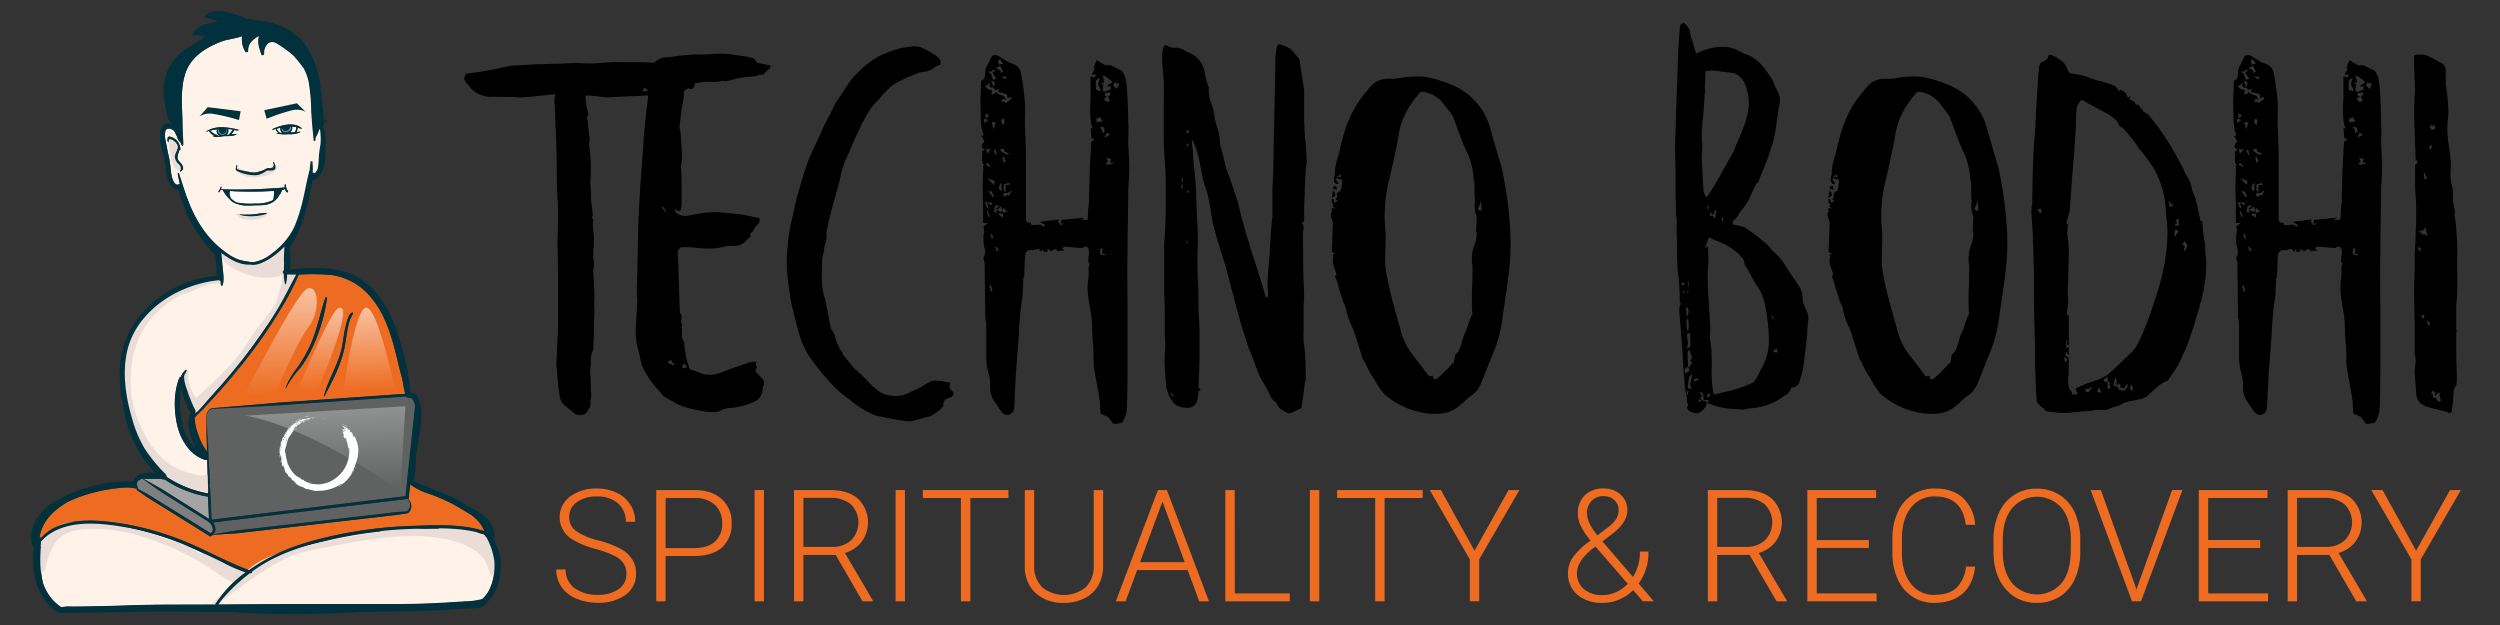 <svg id="Layer_1" data-name="Layer 1" xmlns="http://www.w3.org/2000/svg" xmlns:xlink="http://www.w3.org/1999/xlink" viewBox="0 0 800 200"><rect x="0" y="0" width="800" height="200" fill="#333333" stroke="none"/><defs><style>.cls-1,.cls-15{fill:#01313c;}.cls-2{fill:#4a9ab7;}.cls-3{fill:#fff2e9;}.cls-10,.cls-4{fill:#fff;}.cls-5{fill:#606161;}.cls-6{fill:#ee6c22;}.cls-7{fill:#a4a4a4;}.cls-8{fill:#807f7f;}.cls-9{fill:#eaddd7;}.cls-10,.cls-11,.cls-12,.cls-13,.cls-14,.cls-15{fill-rule:evenodd;}.cls-11{opacity:0.53;fill:url(#linear-gradient);}.cls-12{fill:url(#linear-gradient-2);}.cls-13{fill:url(#linear-gradient-3);}.cls-14{fill:url(#linear-gradient-4);}</style><linearGradient id="linear-gradient" x1="103.47" y1="107.06" x2="104.93" y2="157.51" gradientUnits="userSpaceOnUse"><stop offset="0.08" stop-color="#fff"/><stop offset="1" stop-color="#fff" stop-opacity="0"/></linearGradient><linearGradient id="linear-gradient-2" x1="88.6" y1="62.83" x2="90.44" y2="126.28" xlink:href="#linear-gradient"/><linearGradient id="linear-gradient-3" x1="101.28" y1="75.39" x2="102.73" y2="125.18" xlink:href="#linear-gradient"/><linearGradient id="linear-gradient-4" x1="116.62" y1="75.17" x2="118.07" y2="124.98" xlink:href="#linear-gradient"/></defs><title>Full Logo</title><path class="cls-1" d="M71.26,42.28c.55-.06.63-.57.51-1h-.59c-.29,0-.57,0-.85,0C70.38,41.85,70.65,42.36,71.26,42.28Z"/><path class="cls-2" d="M90.55,42.13a1.65,1.65,0,0,0,1.32.17c.87-.23,1.65-.86,1.19-1.75h-.39a1,1,0,0,1-.06.55,1.26,1.26,0,0,1-.78.73,1.17,1.17,0,0,1-1.09-.13,1.28,1.28,0,0,1-.5-.9l-.23,0C90.09,41.33,90.09,41.84,90.55,42.13Z"/><path class="cls-3" d="M91.21,14.68l-.06,0,.07,0Z"/><path class="cls-4" d="M92.76,42.39l1.58-.08a3.18,3.18,0,0,0,.5-1.62h-.06a6.64,6.64,0,0,0-1.32-.13A1.67,1.67,0,0,1,92.76,42.39Z"/><path class="cls-4" d="M72.44,43.19l.81-.1c.27-.34.58-.65.84-1s.28-.41.44-.59a4.35,4.35,0,0,0-.52-.1A9.3,9.3,0,0,0,73,41.31,1.71,1.71,0,0,1,72.44,43.19Z"/><path class="cls-4" d="M89.53,42.44a.15.15,0,0,1,.06.09l.72-.06-.08-.06a1.77,1.77,0,0,1-.52-1.5c-.38.07-.76.16-1.14.25C88.57,41.7,89.13,42.17,89.53,42.44Z"/><path class="cls-1" d="M91,41.36a.77.77,0,0,0,.66,0,.79.79,0,0,0,.49-.47.55.55,0,0,0,0-.34h0c-.49,0-1,.09-1.48.16A1.07,1.07,0,0,0,91,41.36Z"/><path class="cls-5" d="M66.64,145l0,0a.26.26,0,0,1,0,.38l.32,5.27.48,8.06c.08,1.35.12,2.69.17,4l.15,3.55,62.15-7.52.5-4.69a.74.74,0,0,1,0-.33.32.32,0,0,1,0-.09h0v0l2-18.63.32-3,.16-1.51c0-.23,0-.44.06-.65l0-.14a4.47,4.47,0,0,0-1.06-2.26,1.19,1.19,0,0,0-.62-.26.58.58,0,0,1-.61,0,1.1,1.1,0,0,1-.48-.19.25.25,0,0,1-.12-.17l-1.08.08-12.09.84-24.19,1.68-3,.22-3,.16-6,.32-12.11.63h0a2.15,2.15,0,0,0-1.23.28,2.2,2.2,0,0,0-.86.95,3.65,3.65,0,0,0-.36,1.26,7.4,7.4,0,0,0,0,1.33l.51,8.06Z"/><path class="cls-6" d="M81.34,111.62c-2.91,3.9-6,7.7-9.16,11.36-1.67,1.91-3.36,3.79-5.09,5.64-.81.87-1.59,1.76-2.41,2.61a25.91,25.91,0,0,0-2.37,2.43l0,0a17.67,17.67,0,0,0,1.24,5.64,19.47,19.47,0,0,0,2.7,5.18l0-1.83L66,134.6a7.39,7.39,0,0,1,0-1.33,3.89,3.89,0,0,1,.33-1.3,2.27,2.27,0,0,1,2.19-1.37h0l12.08-1,6-.52,3-.26,3-.2,24.19-1.68,12.09-.84.8-.06a.34.34,0,0,1-.06-.15,26.1,26.1,0,0,1-.74-3.62c-.21-1.35-.66-2.69-1-4-.62-2.57-1.21-5.15-1.92-7.69-1.46-5.23-3.36-10.59-6.85-14.84A19.94,19.94,0,0,0,106.12,88a68.44,68.44,0,0,0-10.52-.12,85.6,85.6,0,0,1-6.25,11.83A142.71,142.71,0,0,1,81.34,111.62Zm28.19-1.06c.39-2.21.61-4.47,1.2-6.64.27-1,.82-3.65,2.08-3.91a.08.08,0,0,1,.1.08c0,.74-.7,1.56-.94,2.27a24,24,0,0,0-.74,2.92c-.41,2.18-.63,4.4-1.11,6.56-1.15,5.19-3.87,10.3-6.32,15a.08.08,0,0,1-.14-.06C105.07,121.17,108.52,116.28,109.53,110.56Zm-14.74,7.55a46.32,46.32,0,0,0,4-6.6c2.54-5.19,3.48-10.76,5.3-16.19a.28.28,0,0,1,.54.15,55.14,55.14,0,0,1-4.81,16A34.4,34.4,0,0,1,96,117.83a32.24,32.24,0,0,0-4.48,6.35.08.08,0,0,1-.14-.06A24.8,24.8,0,0,1,94.79,118.11Z"/><path class="cls-5" d="M68.3,171c2.29-.4,4.59-.77,6.89-1.15.32-.05.65-.11,1-.15l1-.11,2-.22,3.93-.46,15.75-1.8,15.74-1.81,7.87-.91c1.31-.15,2.62-.29,3.93-.46.66-.08,1.32-.11,2-.16l1.9-.13a2.72,2.72,0,0,0,.72-.83,2.38,2.38,0,0,0,.27-1.18,3.93,3.93,0,0,0-.26-1.25,5.6,5.6,0,0,0-.36-.74l-.21,0-62.22,7.54c.1.16.2.32.29.49A4.18,4.18,0,0,1,68.9,169a2.34,2.34,0,0,1-.24,1.5A2.09,2.09,0,0,1,68.3,171Z"/><path class="cls-4" d="M73.48,62.19c0,.45.27.81.31,1.23h0a12.9,12.9,0,0,0,1.82,1.34,23.42,23.42,0,0,0,6.09.37,12.33,12.33,0,0,0,5.49-1c.1-.1.19-.2.29-.29a12.4,12.4,0,0,0,.23-2.72l-.9,0c-1.88.1-3.77.18-5.65.17-2.58,0-5.13,0-7.68-.21C73.5,61.46,73.45,61.82,73.48,62.19Z"/><path class="cls-7" d="M52.28,156.81l1.38.89,2.79,1.76,10.44,6.59-.14-3.2c-.06-1.3-.13-2.6-.16-3.91a35.49,35.49,0,0,1-14-5.58,1,1,0,0,1-.92-.13H46.07l-.34-.13-.06,0q2.59,1.41,5.18,2.87C51.32,156.26,51.81,156.52,52.28,156.81Z"/><path class="cls-8" d="M44,156a4.15,4.15,0,0,0,.27.56l3,1.62,2.9,1.81L56,163.56l11.41,7.09a1.57,1.57,0,0,0,.52-.54,1.48,1.48,0,0,0,.14-.94,3.28,3.28,0,0,0-.36-1,6.56,6.56,0,0,0-.5-.79l-.23,0v-.24L56,160.2l-2.79-1.76-1.39-.87c-.46-.3-.91-.63-1.36-.94-1.63-1.15-3.26-2.31-4.87-3.48a2.74,2.74,0,0,0-1.47.85,2.1,2.1,0,0,0-.32.72,3.63,3.63,0,0,0,.08.73A.42.42,0,0,1,44,156Z"/><path class="cls-3" d="M53.24,152.57a35.42,35.42,0,0,0,13.32,5.33l-.18-7.15-.1-3.72a.7.7,0,0,1-.67.13,10.06,10.06,0,0,1-2-.86c-.22-.12-.44-.25-.65-.39-3.26-2.15-5.41-6.07-6.25-9.73-1.12-4.84-1.21-10.51.63-15.2a.53.53,0,0,1,.45-.32,7,7,0,0,1,1.51-2.26.24.24,0,0,1,.37.29,15.6,15.6,0,0,0-.8,1.58,7,7,0,0,0,.26,2.31c.08.37.18.74.28,1.1.33,1,.61,2,1,2.92.45,1.21.93,2.4,1.49,3.56.22.46.45.84.6,1.23a.12.12,0,0,1,0,.11h0a.84.84,0,0,1,0,.17.19.19,0,0,1,0,.07,2.16,2.16,0,0,1,0,.58c.39-.44.84-.83,1.26-1.28.79-.85,1.56-1.73,2.35-2.6,1.7-1.88,3.39-3.77,5-5.7,3.24-3.75,6.4-7.58,9.36-11.56s5.58-7.8,8.06-11.9c2.25-3.72,4.11-7.61,6.18-11.41-1,0-1.93,0-2.89-.06a10.36,10.36,0,0,1-.42,3.12.11.11,0,0,1-.21,0,10.65,10.65,0,0,1-.42-3.26.68.68,0,0,1,0-1.17c0-.66,0-1.33.06-2a45.59,45.59,0,0,1,.15-5.6,25.29,25.29,0,0,1-4.81,3.9c-1.65,1-4.09,2.33-6.17,1.88-3.11.17-6.09-1.45-8.55-3.27l-.71-.54c.24,1.61.33,3.28.47,4.88s.51,3.76,0,5.47a.27.27,0,0,1-.51,0c-.09-.45-.15-.91-.2-1.37l-.2,0a1.24,1.24,0,0,1-.39-.22h0a.89.89,0,0,1-.29.08c-12.92,1.37-26.63,10.05-29.19,23.6-1.29,6.83-.18,14,1.77,20.61a39.1,39.1,0,0,0,4,9.57,49.15,49.15,0,0,0,6.7,8.25A.91.91,0,0,1,53.24,152.57Z"/><path class="cls-3" d="M156.87,174.65c-.06-.15-.12-.29-.19-.44l-.06-.15a15.47,15.47,0,0,0-1-2c-.16-.28-.46-.6-.62-.94-7.26-2.29-15.29-2-22.8-1.73a137.31,137.31,0,0,0-26,3.26c-7.68,1.75-15.29,4-22.07,8.09q-1.78,1.08-3.45,2.28c.08.26,0,.59-.38.54l-.3,0a53.45,53.45,0,0,0-10.21,10q14.2-.1,28.41-.13,14.52,0,29,0c4.75,0,9.49-.16,14.24-.41q3.69-.21,7.38-.46a22.9,22.9,0,0,0,5.49-.73l.27-.26a9.45,9.45,0,0,0,2-2.73,15.93,15.93,0,0,0,1.59-6.06,21.64,21.64,0,0,0,0-2.9A22.76,22.76,0,0,0,156.87,174.65Z"/><path class="cls-3" d="M76.39,83.07a23.37,23.37,0,0,0,4.74.86,12,12,0,0,0,6-2.71,23.41,23.41,0,0,0,6.32-6.76c.35-.61.67-1.23,1-1.86a49,49,0,0,0,2-5.75C97.57,63,98.12,59,99.16,55.06c0,0,0-.05,0-.08a.22.22,0,0,1,.15-.27c.1-1,.19-2,.33-3a.18.18,0,0,1,.35,0,19.15,19.15,0,0,1,.11,3.21.41.41,0,0,1,0,.11v.13a1.81,1.81,0,0,0,.81.31,5.17,5.17,0,0,0,1-1.5,14.37,14.37,0,0,0,.24-1.62c.09-1,.13-2.09.22-3.13s.31-2.31.5-3.47c0-.71,0-1.42,0-2.14s-.09-1.38-.17-2.06a.29.29,0,0,0,0-.09.54.54,0,0,1-.37-.5.62.62,0,0,1,0-.13A9.47,9.47,0,0,1,101,44l0,0c0,.29,0,.58-.07.87a.2.2,0,1,1-.39,0q-.17-1.53-.3-3.09a5.82,5.82,0,0,1-.07-.73c-.17-2-.33-3.94-.43-5.9a59.27,59.27,0,0,0-.79-8.93,16.61,16.61,0,0,0-1.65-4.54c-.19-.24-.37-.49-.56-.74-.8-1.05-1.63-2.08-2.51-3.07l-.28-.29a41.34,41.34,0,0,0-5.63-4l-1-.27a3.27,3.27,0,0,0-1.41.43,4.43,4.43,0,0,0-1.34,2.54h0a8.6,8.6,0,0,0-.05,1,.29.29,0,0,1-.3.3h-.14a.31.31,0,0,1-.3-.23c-.63-1.95-1.48-4-.7-5.92a6,6,0,0,0-.58.26,7.19,7.19,0,0,0-1.71,1.29A4.12,4.12,0,0,0,79.4,16l0,.12a.45.45,0,0,1,0,.23.33.33,0,0,1-.05.22.16.16,0,0,1-.14.11.41.41,0,0,1-.16,0,.42.42,0,0,1-.56-.21,7.53,7.53,0,0,1-1-4.88,19.25,19.25,0,0,1-2.67.72c-1,.24-2.07.44-3.1.7-5.37,1.83-10.54,5-12.34,10.3-1.22,3.56-1.25,7.34-1.14,11.06.05,1.71.15,3.42.15,5.12,0,2.27.27,4.54.25,6.79a.22.22,0,0,1-.07.17s0,0,0,.08a.16.16,0,0,1-.29.13,6.74,6.74,0,0,1-.56-1.22c-.49-.17-.87-1-1.17-2a2,2,0,0,1-.38-.82A.45.45,0,0,1,56,42.4c-.45-1.16-2.28-1.75-3-.74a4.62,4.62,0,0,0-.23,1.18,7.79,7.79,0,0,0,0,1.08c0,.33.09.66.16,1,.24,1.19.47,2.38.68,3.57l0,.06a33.48,33.48,0,0,1,1,5.79c.13,1.36.46,4.15,1.93,4.8a6.85,6.85,0,0,0,1-.23c-.27-1.11-.5-2.23-.68-3.34a.19.19,0,0,1,.37-.1c2,6.23,3.77,12.39,7.64,17.79a31,31,0,0,0,6.84,7.07A18.31,18.31,0,0,0,76.39,83.07ZM57.74,54.87a.12.12,0,0,1-.16-.16c.71-1.35-.12-1.76-.87-2.66A3.32,3.32,0,0,1,56,50.52c-.28-1.51,1.31-2.5.81-4.06a.13.13,0,0,1,0-.14,4.49,4.49,0,0,0-.81-1,3.48,3.48,0,0,0-1.28-.79c-.73-.2-.69.3-.75.88a.09.09,0,0,1-.17,0,1.29,1.29,0,0,1,0-1.58c.36-.36,1.37.11,1.72.31a4.14,4.14,0,0,1,2.18,3.72c0,.15-.24.23-.31.09-.25,1.27-1.23,2.48,0,3.8C58.31,52.67,59.35,54.09,57.74,54.87ZM85.2,68.48a15.54,15.54,0,0,1-8.47.29.07.07,0,0,1,0-.14,31,31,0,0,0,4.2,0c1.4-.12,2.81-.49,4.21-.47A.17.17,0,0,1,85.2,68.48Zm2-27.15c2.55-1.23,7.08-2.53,9.42-.25,0,0,0,.13,0,.12a4.92,4.92,0,0,1-1.35-.4,2.47,2.47,0,0,1-.39,1.47c.38,0,.75-.08,1.13-.13a.1.1,0,0,1,.07.18,7.31,7.31,0,0,1-3.71.61,11.77,11.77,0,0,1-4-.26h0c.27,0,.54-.08.81-.1-.43-.29-.93-.85-.88-1.33l-1,.28C87.15,41.56,87.08,41.39,87.18,41.33ZM77.66,54.54a18.29,18.29,0,0,0,3.71.66,9.89,9.89,0,0,0,4-1.31,2.49,2.49,0,0,1,1-.11c1.32,0,1.5-.86,1-1.81a.12.12,0,0,1,.21-.12c.38.63,1.2,2.38-.22,2.63a5.89,5.89,0,0,1-1.39.06c-.8,0-1.09.46-1.69.76a6.05,6.05,0,0,1-2.42.75,13.15,13.15,0,0,1-5.51-1.14c-1.26-.49-.87-.93-.63-2,0-.12.2-.09.2,0s-.15,1,0,1.1A5.88,5.88,0,0,0,77.66,54.54ZM68.22,43.59a0,0,0,0,1,0-.09h.43a5.37,5.37,0,0,1-.76-.47,3.29,3.29,0,0,1-1-1.15q-.42.12-.84.27c-.08,0-.11-.08,0-.13a9.58,9.58,0,0,1,5.85-1.26.18.18,0,0,1,.16,0,19.6,19.6,0,0,1,2.84.42.15.15,0,0,1,.16,0c.43.1.85.21,1.24.32a.11.11,0,0,1,0,.21A4.07,4.07,0,0,1,75,41.6a7.71,7.71,0,0,1-.65.93A5.71,5.71,0,0,1,74,43c.54,0,1.09-.1,1.63-.12.07,0,.1.1,0,.14-1.2.7-2.72.47-4.07.58C70.46,43.7,69.23,44.14,68.22,43.59Zm3.12,17.25-.73-.11a4.71,4.71,0,0,1-.47.72.16.16,0,1,1-.25-.2,3.56,3.56,0,0,0,.45-.69,5.83,5.83,0,0,0,.28-.76.12.12,0,0,1,.23,0,1.58,1.58,0,0,1-.17.75l2.54.08a.15.15,0,0,1,.18,0c5.93.11,11.83-.17,17.75-.65a1.59,1.59,0,0,1,.08-1.08,0,0,0,0,1,.08,0,1.71,1.71,0,0,1,.2.71,3.44,3.44,0,0,0,.3,1c.13.27.67.75.19.94a.25.25,0,0,1-.27-.07,2,2,0,0,1-.49-1,5.75,5.75,0,0,1-1,.33,4.28,4.28,0,0,1-1,1.81,5.17,5.17,0,0,1-2.15,2.17c-1.33.86-3.58.89-4.89.91-1.9,0-4.22.34-6.06-.38a4.75,4.75,0,0,1-2.78-1.72,9.66,9.66,0,0,1-2-2.7S71.33,60.86,71.34,60.84Z"/><path class="cls-3" d="M78.62,183.19a42.72,42.72,0,0,1-7.39-3.25c-3.16-1.53-6.33-3.05-9.54-4.46A89.54,89.54,0,0,0,41.47,169c-9.4-1.66-21.18-3.21-28.35,4.34,0,.54,0,1.08,0,1.62a.56.56,0,0,1,0,.52c0,1-.13,1.89-.13,2.83a33.62,33.62,0,0,0,.46,6.72c.11.6.24,1.2.4,1.79a15.51,15.51,0,0,0,2.1,4,13.8,13.8,0,0,0,2.32,2.51c.43.36.91.68,1.35,1.05a13.82,13.82,0,0,1,3.34-.23c1.74,0,3.49,0,5.23-.05,4.14-.09,8.29-.15,12.43-.31,9.41-.37,18.84-.21,28.26-.28A38.87,38.87,0,0,1,78.62,183.19Z"/><path class="cls-6" d="M13.09,172.25h0c6-7.11,17.89-6,26.21-4.66a92.24,92.24,0,0,1,20.88,6.09c6.56,2.76,12.81,6.29,19.49,8.74,1.29-.92,2.62-1.78,3.94-2.57,6.87-4.13,14.49-6.5,22.28-8.27a138.55,138.55,0,0,1,26.3-3.31c7.42-.23,15.65-.69,22.83,1.7a10,10,0,0,0-2.68-3.88c-.46-.42-.93-.82-1.41-1.21-1.86-1.16-3.75-2.29-5.64-3.36a58.83,58.83,0,0,0-8.1-3.55,19.63,19.63,0,0,1-6-3l-.46,4.34,0,.35h-.08a5.28,5.28,0,0,1,.44.68,3.73,3.73,0,0,1,.43,1.28,2.81,2.81,0,0,1-.17,1.4,3.26,3.26,0,0,1-.83,1.15l-.06.05h-.1l-2,.32c-.66.1-1.31.23-2,.29-1.32.13-2.63.3-3.94.45l-7.87.9L98.9,168,83.15,169.8l-3.93.45-2,.23-1,.12-1,.07c-2.36.15-4.72.32-7.09.45a2.92,2.92,0,0,1-.62.44l-.22.12-.22-.14L55.5,164.31l-5.82-3.62-2.91-1.81-2.82-2-.06,0,0,0a5,5,0,0,1-.22-.56h-.16c-.75-.15-1.51-.26-2.28-.34A10,10,0,0,0,40,156a62.83,62.83,0,0,0-7.09.94A49.57,49.57,0,0,0,22,160.42l-.21.1c-4.55,2.59-8.46,6.31-9.15,11.47A.31.31,0,0,1,13.09,172.25Z"/><path class="cls-4" d="M69.43,41.39a15.62,15.62,0,0,0-2.25.41c.38.29.72.62,1.12.88a2.84,2.84,0,0,0,.86.41,1,1,0,0,1,.45.19.15.15,0,0,1,0,.19l.69,0A1.56,1.56,0,0,1,69.43,41.39Z"/><path class="cls-2" d="M72.44,41.28h-.17a1.18,1.18,0,0,1-.09.92,1.13,1.13,0,0,1-1.85.14,1.21,1.21,0,0,1-.24-1l-.47,0c0,1,.49,1.83,1.61,1.77A1.26,1.26,0,0,0,72.44,41.28Z"/><path class="cls-9" d="M69.91,81.61c0,1,1.38,1.59,2.11,2.07a21.52,21.52,0,0,0,3.89,2.18,15.51,15.51,0,0,0,7,.92A12.23,12.23,0,0,0,88.77,85c1.37-.9,3.3-3.18,2.34-4.91a.79.79,0,0,0-1.23-.16c-.52.6-.55,1.36-.92,2a4.51,4.51,0,0,1-1.71,1.62A11.71,11.71,0,0,1,82,84.89a12.88,12.88,0,0,1-6.24-1.1A29.45,29.45,0,0,1,72.49,82c-.71-.43-1.56-1.16-2.39-.71a.37.37,0,0,0-.19.33Z"/><path class="cls-9" d="M75.36,84.52a14.27,14.27,0,0,0,9.54,1,10.51,10.51,0,0,0,4.16-2.23c1-.81,2.73-2.64,2.18-4a.65.65,0,0,0-.77-.44c-1.16.34-1.68,2-2.5,2.81a8.26,8.26,0,0,1-3.57,2,18.71,18.71,0,0,1-8.71,0c-.44-.09-.8.58-.33.78Z"/><path class="cls-9" d="M90.36,80.75a3.6,3.6,0,0,0,.51-.59,3.2,3.2,0,0,0,.61-.89c.18-.49-.4-.77-.78-.6a1.83,1.83,0,0,0-.74.79,2.16,2.16,0,0,0-.36,1c0,.42.49.54.76.31Z"/><path class="cls-9" d="M70.64,81.68c1.13,3.54,6.19,5.46,9.41,6.44a18.12,18.12,0,0,0,6.21.76c1.47-.08,4.36-.46,5.07-2a.82.82,0,0,0-.7-1.22,6.28,6.28,0,0,0-2,.76,9.56,9.56,0,0,1-2.41.54,16.63,16.63,0,0,1-5.74-.59A21.38,21.38,0,0,1,75,84.15c-1.41-.82-2.64-1.9-4-2.76a.26.26,0,0,0-.37.29Z"/><path class="cls-9" d="M82.5,87.22a7,7,0,0,0,7.22-.56c2.18-1.78,2.15-4.76,1.47-7.27-.31-1.14-1.8-.77-1.93.26-.24,2.1.08,5.44-2.73,5.69L87,87.13c1.15-.78,2.24-1.63,3.33-2.49l-1.52-1.17a3.49,3.49,0,0,1-2.68,1.47l.93,1.23A1.39,1.39,0,0,0,86.91,85a.69.69,0,0,0-.76-.31,1.31,1.31,0,0,0-.85.74,1,1,0,0,0,.84,1.46,5.63,5.63,0,0,0,4.35-2.44c.7-1-.73-1.79-1.52-1.17-1,.77-1.92,1.51-2.93,2.2-.71.49-.54,1.89.49,1.79,4.17-.38,4.18-4,4.66-7.35H89.3c.43,1.77.65,3.82-.75,5.22s-3.9.91-5.74,1c-.58,0-.87.86-.31,1.14Z"/><path class="cls-9" d="M61.59,130.21a31.09,31.09,0,0,0,5-4.07q2.67-2.36,5.22-4.85a61.41,61.41,0,0,0,8.7-10.14c1.27-1.94,2.41-3.9,3.85-5.73,1.31-1.64,2.66-3.24,3.88-5,2.68-3.76,4.47-8.28,6.11-12.57.35-.91-1.17-1.55-1.56-.66-1.79,4-3.38,8.2-5.85,11.89-1.26,1.89-2.79,3.6-4.2,5.38a61.33,61.33,0,0,0-3.55,5.26A59.66,59.66,0,0,1,70.55,120q-2.53,2.49-5.15,4.93a42.52,42.52,0,0,0-4.6,4.5c-.37.49.33,1.05.79.79Z"/><path class="cls-9" d="M94.11,87.24A18.5,18.5,0,0,0,91.85,90,8.26,8.26,0,0,0,90,93.41c-.06.37.32.83.71.55a9.64,9.64,0,0,0,2.06-2.43A19.28,19.28,0,0,0,95.08,88a.62.62,0,0,0-1-.74Z"/><path class="cls-9" d="M61.64,129.52c0,.58.34,1.26.28,1.76a.75.75,0,0,0,1.13.64c2.08-1.49,3.25-4,4.84-5.91s4.36-3.45,5.11-6a.37.37,0,0,0-.54-.41,21.79,21.79,0,0,0-5.84,5.12A33.38,33.38,0,0,0,64.3,128c-.4.59-.81,1.16-1.26,1.71l-.6.71c.33-.39.2-.4.07-1s-.84-.36-.87.12Z"/><path class="cls-9" d="M63.12,130.15a35.7,35.7,0,0,1,5.69-5.08c1.92-1.49,4.79-3.35,5.5-5.83a.31.31,0,0,0-.46-.35A23,23,0,0,0,71,121.18c-1.11.92-2.24,1.82-3.37,2.71-2,1.58-4.34,3.16-5.6,5.42-.37.67.57,1.46,1.09.84Z"/><path class="cls-9" d="M63.42,130.19a14.34,14.34,0,0,0,3.74-3.08c1.38-1.42,2.71-2.85,4.18-4.19,2.44-2.24,5.83-5,6.69-8.38a.31.31,0,0,0-.52-.3A42.11,42.11,0,0,0,74.2,118c-1.22,1.38-2.57,2.63-3.9,3.9a99.25,99.25,0,0,0-7.27,7.8.32.32,0,0,0,.39.51Z"/><path class="cls-9" d="M72.26,120.93a22.07,22.07,0,0,0,5.85-7.34.22.22,0,0,0-.38-.22,37,37,0,0,1-5.88,7.14c-.29.25.13.66.41.42Z"/><path class="cls-9" d="M92,87.35c-1.43,2-1.91,5-2.21,7.36,0,.45.56.49.77.21,1.45-2,1.68-4.81,2.61-7.08.29-.72-.78-1-1.17-.49Z"/><path class="cls-9" d="M92.42,87.87c-.2,1.53-1,2.95-1.07,4.49a.26.26,0,0,0,.48.13,9.15,9.15,0,0,0,1.32-4.62.37.37,0,0,0-.73,0Z"/><path class="cls-9" d="M65.8,89.86c-3.26.14-6.61,1.77-9.44,3.3a34.23,34.23,0,0,0-8.19,6.32c-4.92,5.11-7.31,11.43-8.08,18.4A41.41,41.41,0,0,0,43,138.58,30.48,30.48,0,0,0,57.81,154a32.73,32.73,0,0,0,8.09,2.74c1.35.27,1.94-1.76.58-2.08-7.64-1.76-14.62-5.77-19.06-12.36-4-5.89-5.58-13.14-5.63-20.17,0-7.19,1.66-14.15,6.27-19.8a31.56,31.56,0,0,1,8.14-7,33.45,33.45,0,0,1,4.68-2.33c1.68-.67,3.45-1.06,5.12-1.73.73-.3.71-1.51-.2-1.47Z"/><path class="cls-9" d="M41.38,109.41c-3,3.36-2.31,9.22-1.79,13.28A76.09,76.09,0,0,0,42.71,137a33,33,0,0,0,8,13.21,25.38,25.38,0,0,0,6.47,4.48c2.7,1.33,5.74,2.74,8.82,2.28,1.09-.16.72-1.72-.24-1.8-10.78-.92-18.25-9.85-21.46-19.53a78.8,78.8,0,0,1-2.86-12.81c-.68-4.4-.83-8.74.76-13a.52.52,0,0,0-.86-.5Z"/><path class="cls-9" d="M42,110.87c.48-1.39.84-2.77,1.45-4.12A23.09,23.09,0,0,0,45,103.19a.27.27,0,0,0-.46-.26c-1.92,1.6-3.68,5.29-3.41,7.82a.48.48,0,0,0,.93.12Z"/><path class="cls-9" d="M58.69,94.18c2.42-.71,4.65-2.05,7-2.84a9.8,9.8,0,0,1,3.67-.61c.73,0,1.71,0,1.46-1a.87.87,0,0,0-.62-.62,11.19,11.19,0,0,0-6.12,1,21.51,21.51,0,0,0-5.89,3.31c-.37.3,0,.89.45.77Z"/><path class="cls-9" d="M42.41,131.37a48,48,0,0,0,2.93,9.29,24.76,24.76,0,0,0,5.4,7.5,22,22,0,0,0,8,4.75,35.9,35.9,0,0,0,4.68,1.26c1.25.24,3.07.27,3.53-1.16a.83.83,0,0,0-.79-1c-.59,0-1.09.25-1.69.26a7.28,7.28,0,0,1-2-.43c-1.44-.41-2.88-.73-4.29-1.26A19.69,19.69,0,0,1,51.32,146c-3.92-3.9-6.67-9.57-8.28-14.81a.33.33,0,0,0-.63.18Z"/><path class="cls-9" d="M65.13,152.46a7.35,7.35,0,0,0,.45,4.79c.41.67,1.54.23,1.29-.54a27.9,27.9,0,0,1-.79-4.25.5.5,0,0,0-1,0Z"/><path class="cls-9" d="M65.79,154c0,.24,0,.48,0,.72a.92.92,0,0,0,.16.69.34.34,0,0,0,.46,0,.92.92,0,0,0,.16-.69c0-.24,0-.48,0-.72a.4.4,0,0,0-.8,0Z"/><path class="cls-9" d="M59.5,118.35c-1.75,1-.67,5-.21,6.48.56,1.73,2.09,5.6,4.33,5.63a.87.87,0,0,0,.74-1.29c-.39-.74-1.26-1.23-1.76-1.92a12.26,12.26,0,0,1-1.51-2.92,17.59,17.59,0,0,1-.81-3c-.15-.86.18-1.87-.08-2.66a.49.49,0,0,0-.7-.29Z"/><path class="cls-9" d="M91,86.75c-.89,1.19-.7,3-1,4.39-.44,2-1.51,3.83-1.29,5.92,0,.17.25.26.34.09A21.53,21.53,0,0,0,91.5,86.89a.28.28,0,0,0-.52-.14Z"/><path class="cls-9" d="M53.38,44.59a4.23,4.23,0,0,0,1.09,1.51,7.2,7.2,0,0,0,1.62,1.45c.71.41,1.58-.63.9-1.16-.52-.42-1-.83-1.52-1.29A3.93,3.93,0,0,0,54,44a.51.51,0,0,0-.63.63Z"/><path class="cls-9" d="M54.11,44.46c0,1.29.37,11.41,3.45,9.43a.75.75,0,0,0,.15-1.16c-.46-.52-.84-.46-1.1-1.22a14.55,14.55,0,0,1-.47-2.93c-.15-1.26-.19-3.74-1.51-4.43a.35.35,0,0,0-.52.31Z"/><path class="cls-9" d="M56.68,46.36l-.11,0a.49.49,0,0,0-.5.14,3.23,3.23,0,0,0-.61,1.67c-.07.56-.11,1.4.36,1.8a.3.3,0,0,0,.41,0c.52-.44.42-1.37.48-2,0-.32.52-1.46,0-1.59Z"/><path class="cls-9" d="M55.94,52.47a2.13,2.13,0,0,0,.49,1.47,1.84,1.84,0,0,0,1.27.76c.38,0,.71-.55.35-.84s-.64-.26-.91-.51a3.2,3.2,0,0,1-.68-1c-.13-.26-.51-.12-.52.14Z"/><path class="cls-9" d="M75.35,54c.94,2.27,4.09,2.8,6.25,2.75,2.35,0,6-.81,7.19-3.08a.36.36,0,0,0-.4-.52c-2.09.54-3.83,1.74-6,2a9.59,9.59,0,0,1-3.46-.21A15.12,15.12,0,0,1,76,53.47c-.3-.15-.8.1-.64.49Z"/><path class="cls-9" d="M75.63,68.59c1.1,1.43,2.84,1.73,4.56,1.74s4-.16,5.14-1.45a.24.24,0,0,0-.17-.42,22.89,22.89,0,0,0-4.17.59,9.47,9.47,0,0,1-5.13-.69c-.14-.07-.35.09-.23.23Z"/><path class="cls-9" d="M13.44,179.29a10.24,10.24,0,0,1,3.2-7.42,10.32,10.32,0,0,1,7.68-3.26c2.79-.05,5.59.51,8.37.69a55.64,55.64,0,0,1,9.68,1.56A81.56,81.56,0,0,1,60,177.68,64.36,64.36,0,0,1,67.43,182a52.28,52.28,0,0,0,7.61,4.7c1.24.57,2.31-1.27,1.07-1.82A55.87,55.87,0,0,1,68,179.92a70.67,70.67,0,0,0-9-4.86,79.14,79.14,0,0,0-19.33-6.54c-3.17-.61-6.36-.77-9.56-1.08s-6.21-.76-9.29,0c-4.65,1.14-9.82,7-8.69,12a.64.64,0,0,0,1.25-.17Z"/><path class="cls-9" d="M54,174.15c4.12.89,7.41,3.94,11.16,5.71a53.69,53.69,0,0,0,6,2.29c2,.67,4.29,1.7,6.43,1.89,1,.09,1.23-1.3.48-1.76-1.83-1.1-4.34-1.45-6.38-2.08a48.4,48.4,0,0,1-7-2.68c-3.4-1.67-6.67-4.84-10.74-4.24-.44.06-.41.78,0,.87Z"/><path class="cls-9" d="M63.44,177.92a39.14,39.14,0,0,1,5.91,2.75c1.83,1.06,3.6,2.23,5.5,3.16,0-.44-.11-.89-.17-1.33-.33.41-.57,1-1,1.31a.87.87,0,0,0,.88,1.51,23.36,23.36,0,0,0,2.35-1.17L75.7,183c-.3.58-.59,1.17-.89,1.76a.89.89,0,0,0,1,1.29l.23-.08-.62-1.5a2.56,2.56,0,0,0-.47.66.73.73,0,0,0,.82,1.06,2,2,0,0,0,.89-.47.89.89,0,0,0-.62-1.51,2.13,2.13,0,0,0-.7.14l1,1.3.87-1.76c.38-.75-.4-1.7-1.2-1.21a20.5,20.5,0,0,1-2.34,1.18l.88,1.51A7.25,7.25,0,0,0,76,183.53a.84.84,0,0,0-.31-1.16c-3.77-1.74-7.79-5.41-12.16-5.25a.41.41,0,0,0-.11.8Z"/><path class="cls-9" d="M71.39,182.88a10.65,10.65,0,0,0,2.28,2c.76.5,2.13,1.26,3,.61a.41.41,0,0,0,.08-.64,12.5,12.5,0,0,0-2.39-1.13,16.35,16.35,0,0,1-2.22-1.59.52.52,0,0,0-.74.74Z"/><path class="cls-9" d="M28.61,168.47c-1.41-1.48-3.92-1.47-5.8-1.18a10.72,10.72,0,0,0-5.57,3,16.67,16.67,0,0,0-4.81,11.9,1,1,0,0,0,1.89.25c1.19-4.12,2.08-8.76,6-11.19,5.12-3.19,11.41-1.15,16.93-2.5a.37.37,0,0,0,0-.7,31,31,0,0,0-9.56-.59,18.52,18.52,0,0,0-8.62,2.38c-4.17,2.61-5.26,7.73-6.61,12.09l1.89.26a15.74,15.74,0,0,1,4-10.24A9.7,9.7,0,0,1,23,169.23c1.84-.5,3.64.1,5.47-.15.29,0,.33-.44.16-.61Z"/><path class="cls-9" d="M77,187.07c2.71-4.62,8.8-7,13.62-8.63a133.34,133.34,0,0,1,16.53-3.82,153,153,0,0,1,20.08-2.91c7.21-.42,14.91-.13,21.64,2.74a15.71,15.71,0,0,1,5.09,3.41c1.67,1.69,2.23,3.79,3,5.94.11.3.6.46.76.1,1.43-3.09-1-6.39-3.21-8.39a21.73,21.73,0,0,0-8.68-4.3c-7-2-14.57-1.9-21.77-1.24a187,187,0,0,0-18.8,3.12,110.81,110.81,0,0,0-16.85,4.24c-4.89,1.78-10.14,4.31-12,9.5-.13.35.41.55.59.24Z"/><path class="cls-9" d="M121.42,171.08c4.94-2,10.58-.17,15.67.07,2.93.14,5.88.19,8.81.45a40.55,40.55,0,0,1,4.78.73,35.63,35.63,0,0,0,4.39,1.09c.94.08,1.1-1.2.44-1.64a12.51,12.51,0,0,0-4.29-1.4,39.35,39.35,0,0,0-4.31-.66c-3.26-.34-6.55-.32-9.82-.4-5.21-.13-11.28-2-15.91,1.19-.27.19-.11.7.24.57Z"/><path class="cls-9" d="M148,172.77a10.82,10.82,0,0,1,5.91,2.3c1,.78,2.21,2.76,3.58,2.53a.37.37,0,0,0,.26-.27c.16-.9-.46-1.31-1.08-1.91a25,25,0,0,0-2.5-2.1,8.28,8.28,0,0,0-6.31-1.58c-.63.12-.41,1,.14,1Z"/><path class="cls-9" d="M153.1,172.16c-.13-.15-.19,0-.2.46l-.65.17c-.46-.16-.09,0,.09.11s.36.24.53.36a10.93,10.93,0,0,1,1,.71,9.47,9.47,0,0,1,1.62,2.4c.43.73.62,1.74,1.51,2a.57.57,0,0,0,.64-.26c.49-.88-.22-1.82-.66-2.6a9.76,9.76,0,0,0-2-2.78c-.67-.52-2-1.62-2.85-1.15a.67.67,0,0,0-.34.58c0,.45.31.51.58.77a.54.54,0,0,0,.76-.76Z"/><path class="cls-9" d="M155.83,171.91a4.56,4.56,0,0,0-.59-.2.81.81,0,0,0-1,.76,2.94,2.94,0,0,0,.59,1.56,7.54,7.54,0,0,1,.56,3c.11,1.24.14,3.81,1.49,4.42a.5.5,0,0,0,.74-.42,7.42,7.42,0,0,0-.28-1.55,24.44,24.44,0,0,1-.33-2.84c-.07-.77-.14-1.53-.26-2.29-.06-.43-1-1.57-.93-1.77l-.5.5.17.07c.81.25,1.13-1,.35-1.26Z"/><path class="cls-9" d="M155.36,172.89c-.19,0-.29-.65-.26-.15a1.76,1.76,0,0,0,.06.39c.11.37.22.73.31,1.11.28,1.24.58,2.48.84,3.73s.49,2.49.74,3.73a3.64,3.64,0,0,0,1,2.39.46.46,0,0,0,.63-.17c.45-.85,0-2.06-.14-2.93-.3-1.47-.6-2.93-.92-4.39-.24-1-.69-4.72-2.36-4.4a.35.35,0,0,0,.09.69Z"/><path class="cls-9" d="M156.4,174.71a32.74,32.74,0,0,1,.86,4.39,15.41,15.41,0,0,0,.42,3.79.33.33,0,0,0,.64,0c.48-1.32.15-2.93,0-4.3a18.42,18.42,0,0,0-1-4.12.45.45,0,0,0-.86.24Z"/><path class="cls-9" d="M140.19,169.91a14.33,14.33,0,0,1,7.27.05c1.13.23,2.25.55,3.37.86a5.66,5.66,0,0,0,2.54.5.26.26,0,0,0,.16-.38,4.56,4.56,0,0,0-2.39-1.24,27,27,0,0,0-4.17-1c-2.21-.39-5.06-.7-7,.66-.28.2-.12.7.24.58Z"/><path class="cls-9" d="M149.49,171.13c2,.09,3.79,1.17,5.77,1.46.38.06.66-.44.28-.65a12.77,12.77,0,0,0-6-1.51.35.35,0,0,0,0,.7Z"/><path class="cls-9" d="M69.42,192.9c-.41-.06-.57-.07-.86.2l.54.53a18.76,18.76,0,0,1,2.85-2c1.17-.87,2.35-1.74,3.51-2.62,2.31-1.74,4.65-3.45,7-5.08a100.06,100.06,0,0,1,14.89-8c.25-.12.06-.44-.17-.41-5.57.83-10.52,3.63-15.15,6.7-2.42,1.6-4.73,3.35-7,5.11s-4.56,3.38-6.62,5.3a.59.59,0,0,0,0,.82l.14.15a.38.38,0,0,0,.65-.26l.25-.13c.21,0,.13-.32,0-.34Z"/><path class="cls-10" d="M98.6,133.13c-.09.14-.3.16-.5.2C98.19,133.18,98.41,133.17,98.6,133.13Z"/><path class="cls-10" d="M101.38,133.77c.43-.18.39.13,0,0Z"/><path class="cls-10" d="M96.52,133.82a3.88,3.88,0,0,1-1,.55C95.71,134.08,96.16,134,96.52,133.82Z"/><path class="cls-10" d="M103.52,133.87c.09-.15.23.06.39,0C103.84,134,103.61,133.88,103.52,133.87Z"/><path class="cls-10" d="M100.54,133.87a3.9,3.9,0,0,1-.8.2C99.89,133.89,100.24,133.91,100.54,133.87Z"/><path class="cls-10" d="M95.82,134.32c.15.13-.23.16-.25.3C95.42,134.47,95.77,134.42,95.82,134.32Z"/><path class="cls-10" d="M94.93,134.72a.33.33,0,0,1,.29-.2C95.15,134.61,95.11,134.74,94.93,134.72Z"/><path class="cls-10" d="M95.37,134.52c-.07.34-.61.41-.94.59C94.58,134.64,95.15,134.9,95.37,134.52Z"/><path class="cls-10" d="M97.41,135.16a.48.48,0,0,1-.4.2A.73.73,0,0,1,97.41,135.16Z"/><path class="cls-10" d="M94.13,135.36c-.16.16-.33.3-.49.45C93.57,135.62,93.93,135.44,94.13,135.36Z"/><path class="cls-10" d="M94.28,135.41c-.08.18-.28.25-.4.4C93.8,135.65,94.13,135.5,94.28,135.41Z"/><path class="cls-10" d="M109.77,135.86c.15-.08.43.14.5.3A3.48,3.48,0,0,1,109.77,135.86Z"/><path class="cls-10" d="M110.32,136a1.89,1.89,0,0,1,.79.69A2.91,2.91,0,0,1,110.32,136Z"/><path class="cls-10" d="M92.64,136.9c-.35.22-.36.8-.69,1-.09-.11.15-.31.25-.39-.2-.05-.36.37-.5.54a1.81,1.81,0,0,1,.65-.94c0-.05-.07,0-.1-.05s.21-.32.44-.35c0,.06,0,.1,0,.1a.4.4,0,0,1-.25.3C92.52,137.05,92.6,137,92.64,136.9Z"/><path class="cls-10" d="M94.83,136.9c.14.1-.34.42-.5.55C94.42,137.19,94.66,137.08,94.83,136.9Z"/><path class="cls-10" d="M110.42,137.15c-.17,0-.15-.15-.25-.2C110.24,136.83,110.55,137.05,110.42,137.15Z"/><path class="cls-10" d="M109.32,137.75c.18,0,.21.05.3.09S109.29,137.88,109.32,137.75Z"/><path class="cls-10" d="M91.55,138.14c.1.2-.2.48-.35.75a5.46,5.46,0,0,1-.44.84A5.49,5.49,0,0,1,91.55,138.14Z"/><path class="cls-10" d="M90.26,141.07a2,2,0,0,1,.5-1.29C90.51,140.24,90.52,140.65,90.26,141.07Z"/><path class="cls-10" d="M111,141.37a1.39,1.39,0,0,1-.3-.5C111,140.89,110.93,141.18,111,141.37Z"/><path class="cls-10" d="M89.66,141.82c.11,0,.06.34,0,.39S89.73,142,89.66,141.82Z"/><path class="cls-10" d="M89.37,144.05v-.3c.09-.62.15,0,0,.3Z"/><path class="cls-10" d="M111.46,143.85c.16,0,.08.29.1.45C111.36,144.32,111.5,144,111.46,143.85Z"/><path class="cls-10" d="M89.37,144.35a.76.76,0,0,1,0,.59Z"/><path class="cls-10" d="M89.37,145.59c.18-.07.12.5,0,.3Z"/><path class="cls-10" d="M90,146.83c.19.27.17.76.3,1.09C90,147.9,90,147.21,90,146.83Z"/><path class="cls-10" d="M89.66,147.48c.13.15.13.43.2.64A.82.82,0,0,1,89.66,147.48Z"/><path class="cls-10" d="M113.69,149.56c.22,0,0,.36-.1.35C113.56,149.73,113.65,149.67,113.69,149.56Z"/><path class="cls-10" d="M95.87,152.79a1.31,1.31,0,0,1,.5.25C96.18,153.17,95.94,152.94,95.87,152.79Z"/><path class="cls-10" d="M98.9,154.38c.12-.11.5,0,.45.2C99.12,154.58,99.06,154.43,98.9,154.38Z"/><path class="cls-10" d="M109.23,155.22a1.62,1.62,0,0,1-.8.5C108.56,155.41,108.9,155.33,109.23,155.22Z"/><path class="cls-10" d="M98.55,133a5.47,5.47,0,0,1-1.14.4A3.27,3.27,0,0,1,98.55,133Z"/><path class="cls-10" d="M93.29,136.35c-.17,0-.19.26-.35.1a.5.5,0,0,1,.35-.34c0,.13-.1.1-.1.2s.09,0,.1,0a20,20,0,0,1,3.08-2.08.6.6,0,0,1-.4.25c.47.15.67-.39,1.09-.45.15.07-.08.18-.2.15.26.12.47-.23.8-.2,0,.11.17.18,0,.2a15,15,0,0,1,3.57-.74,12.78,12.78,0,0,1-1.64.29c-.24.08-.84.5-1.34.35,0,.07.13,0,.2,0s-.31.21-.4.1c-.41.37-1.44.53-1.88,1,.14.12.28-.17.49-.15-.15.26-.6.22-.74.5.14,0,.37-.26.6-.3a11.3,11.3,0,0,1-1.39,1c.13-.36.45-.36.64-.59-.4.05-.55.35-.84.5.18.22,0,.42-.3.49-.15,0,.05-.1,0-.2-.18.25-.63.44-.5.85-.1.2-.33.26-.49.39,0,.08.06,0,.14,0a1,1,0,0,1-.24.4c.27-.28.47-.45.69-.69.13.14-.14.32-.3.34-.32.77-1.1,1.48-1.44,2.39-.13-.18.17-.37.15-.6a8.34,8.34,0,0,0-.44.9c.07.14.1-.16.15-.2A11.87,11.87,0,0,0,91.4,144a1.33,1.33,0,0,1-.05-.79c-.06,0-.2,0-.15-.3-.06.49,0,1.3,0,1.79,0,.06.1.05.1,0a18.77,18.77,0,0,0,.8,3.72.14.14,0,0,1-.1-.15c-.15.09.11.18,0,.35,0,0,0-.12.15-.1a10,10,0,0,0,3,4.07c.17,0-.21-.17,0-.2a6.93,6.93,0,0,0,2,1.29c.12,0-.11-.15-.2-.15.18-.15.37.09.35.3.35.15.8.3.89.55.06-.32.46.2.75.29a19.09,19.09,0,0,0,2.48.3,8.1,8.1,0,0,0,1.49-.05s0-.1.1-.1c.74.09,1.23-.31,1.69-.34a10.68,10.68,0,0,0,7.05-9.59,3.9,3.9,0,0,0-.1-1.68c0,.21-.17.13-.15.44a25.52,25.52,0,0,0-.85-3.67,2.43,2.43,0,0,0,.15.55c-.21.18-.09-.41-.29-.4s0,.06,0,.15-.13-.11-.15-.2c-.17,0,0,.09-.05.25-.23-.11-.17-.5-.4-.6-.07-.14.14-.25,0-.3,0-.15.11,0,.2,0-.11-.08-.29-.36-.1-.44,0-.24-.31-.16-.3-.4.27.09.07-.05,0-.2.14,0,.1.1.2.1,0-.18-.23-.2-.25-.4.28-.18.35.2.5.3.14-.25-.34-.68-.6-.84.14-.15.28.12.4.15.07-.21-.36-.3-.45-.5.14-.12.31.15.45.2s0-.09,0-.1.26.13.3.3a.18.18,0,0,0-.15,0,1.26,1.26,0,0,0,.35.34c.17-.39-.41-.45-.4-.84.11,0,.12.17.2.25s.09-.14.25-.1a5.35,5.35,0,0,0-.8-.7c.07-.11.27.06.35.1-.08-.27-.49-.2-.5-.54a4.35,4.35,0,0,1,1,.74c.1,0,0-.19-.09-.2.44.12.88.67,1.24,1.05-.33-.36,0-.32.24,0,.15.19.16.6.5.59a4.22,4.22,0,0,1,.7,1.29c-.18-.22-.47-.33-.55-.64,0,.37.5.69.69,1,.09,0,0-.24,0-.35.49.35.6,1.08.79,1.74.06-.32-.19-.77-.25-1.14a12.12,12.12,0,0,1,.85,4.56c-.05,0,0-.06-.05-.09a7.9,7.9,0,0,0-.1,1.68c-.06,0,0-.1-.1-.1a18.93,18.93,0,0,1-2.09,5.47c.5-.38.63-1.13,1-1.59a1.25,1.25,0,0,1-.44.89,11.4,11.4,0,0,1-3.48,4c-.15-.17-.3.08-.34-.1a13.24,13.24,0,0,1-8,2.14c0,.06.13,0,.2,0,0,.22-1.76-.12-.55,0-.83-.18-1.64-.37-2.43-.6,0,.09.17,0,.2.1-.73,0-1.3-.59-1.94-.84-.13,0,.11.12.15.15a6.54,6.54,0,0,1-2.53-1.54c.21,0,.5.29.7.44,0-.11-.16-.24-.2-.39-.55,0-.85-.59-1.34-.8a1.34,1.34,0,0,0-.35-.79c.08.22-.43-.15-.2,0a1.64,1.64,0,0,1-.69-.85c0-.1-.32-.36-.4-.59a.89.89,0,0,0-.25-.45c0,.19.3.43.3.75-.75-.68-.6-1.77-1.09-2.78-.2.18,0,.44,0,.69a3.54,3.54,0,0,1-.5-1c.08,0,.08,0,.15,0-.29-.91-.19-2-.5-3.13-.13.19,0,.85-.25.79,0,.16.09.18.05.35-.15-.09-.13-.55,0-.59a11,11,0,0,1,0-3.13c.14.08-.07.22,0,.4.4-.75.13-1.52.4-2.14.11.09-.08.28,0,.45a9.49,9.49,0,0,1,1.69-3.18.13.13,0,0,1,0-.2c-.16-.06,0,.16-.2.1C92.11,137.81,92.73,137,93.29,136.35ZM95.82,135c.31-.19.61-.14.74-.44-.21,0-.35.27-.54.15C96,134.83,95.71,134.88,95.82,135Zm-.94.4c.08,0,.19-.22.34-.1,0-.37.6-.32.55-.54C95.46,134.89,95,135.14,94.88,135.36Zm.59.25c.06-.11.48-.33.35-.3S95.36,135.48,95.47,135.61Zm-.94.15c.14,0,.13.07.25.05s.23-.22.1-.3C94.84,135.67,94.63,135.66,94.53,135.76Zm.55.3c.08-.12.48-.39.39-.35S95,136,95.08,136.06Zm-.75.59c.08-.14.44-.25.35-.39C94.64,136.43,94.24,136.51,94.33,136.65Zm16.48.6c.09,0,.13-.06,0-.05a6.12,6.12,0,0,1-.39-.5c-.09,0-.13-.07-.15,0A3.51,3.51,0,0,1,110.81,137.25Zm1.44,1.14c.18,0-.14-.37-.24-.45C112,138.16,112.22,138.19,112.25,138.39Zm-20.75.79c.1-.09,0-.09.15,0a.37.37,0,0,1,0-.29c-.11,0-.19,0-.2.1C91.66,139,91.36,139.33,91.5,139.18Zm-.35.25a.23.23,0,0,0,.1.2s.06-.08.1-.1,0,.1.05.1a.3.3,0,0,1,0-.15s-.1,0-.1,0,.06,0,.05-.05A.37.37,0,0,0,91.15,139.43Zm-.15.7c0-.06.08-.06.15,0,0-.19.15-.15.15-.3C91.1,139.76,91,140.05,91,140.13Zm.75.15c-.06.4-.37.82-.35,1.14.14-.09.12-.51.3-.4-.07-.4.17-.59.2-.79C91.87,140.33,91.82,140.33,91.75,140.28Zm-1.09.54s0-.09,0-.1.05.12.15.1c0-.18.12-.27.14-.44-.13,0-.1.08-.19,0C90.81,140.54,90.53,140.69,90.66,140.82Zm-.2.9c-.1,0,.11-.31,0-.35C90.38,141.49,90.32,141.84,90.46,141.72Zm-.4,1.78a4.73,4.73,0,0,0,.15-1C90.18,142.78,89.86,143.27,90.06,143.5Zm1.09-.64s0-.1,0-.1,0,.1,0,.1.06-.26,0-.25S91,142.8,91.15,142.86Zm-1.39,1.44a2.84,2.84,0,0,0,0-.85A1.18,1.18,0,0,0,89.76,144.3Zm.6,3a1.27,1.27,0,0,0-.1-.65A1.27,1.27,0,0,0,90.36,147.28Zm21.74,4.81c.18.09-.31.38-.14.3s.28-.28.44-.4A1.14,1.14,0,0,1,112.1,152.09Zm-18.41,1.44s-.1,0-.1.05.12,0,.24,0,.16.15,0,.25c.21,0,.23.27.45.3a1.16,1.16,0,0,0-.74-.7S93.66,153.49,93.69,153.53Z"/><path class="cls-10" d="M98.65,133.72c-.1.25-.51.19-.74.3A2,2,0,0,1,98.65,133.72Z"/><path class="cls-10" d="M97.41,134.67c0,.14.11.06.15.2-.25,0-.32.17-.55.19,0,0,0-.05,0-.1-.18,0-.27.13-.45.15C96.81,134.9,97.16,134.83,97.41,134.67Z"/><path class="cls-10" d="M99.15,134.12s-.14.08-.05.1c-.23.11-.66.37-.85.2a1.29,1.29,0,0,1-.64.35A3,3,0,0,1,99.15,134.12Z"/><path class="cls-11" d="M78.62,133l51.11-3-1.65,27.32S101.35,137.35,78.62,133Z"/><path class="cls-12" d="M78.62,125.61S94.78,93.73,98.38,92.36s4.28,7.11.27,12.41-10.94,22.08-10.94,22.08Z"/><path class="cls-13" d="M94.93,125.61s10.56-25.81,13.35-27,2.48,4.33-6.9,27Z"/><path class="cls-14" d="M109.82,125.61s3.54-26.57,7.27-27.14,9.23,25.75,9.23,25.75Z"/><path class="cls-1" d="M158.31,173.28c-.12-.28-.24-.59-.37-.88,0,0,0,0,0,0,.74-1.76-.44-4.51-1.53-5.87-1.86-2.33-4.8-3.52-7.3-5a46.93,46.93,0,0,0-8.69-4.25l-1.13-.39c-2.05-.94-4.14-1.79-6.24-2.53l-.81-.42c.94-2.82.64-5.86,1-8.77.44-3.52,1.18-7,1.52-10.54.22-2.24.13-9.3-3.36-8.8a.48.48,0,0,0,0-.17,81.36,81.36,0,0,0-3.29-16.15c-1.54-5.53-3.72-10.84-7.38-15.33a21.47,21.47,0,0,0-13.29-7.92,54.56,54.56,0,0,0-14.72,0,27.4,27.4,0,0,0,0-7,40.9,40.9,0,0,0,5-11.48A57.89,57.89,0,0,0,99.9,57.67a.65.65,0,0,0,.31,0c4-1.34,3.9-7.13,4-10.51a28.57,28.57,0,0,0-.27-5.23,7.06,7.06,0,0,0-.51-1.31,8.11,8.11,0,0,0,.2-1.48,1.84,1.84,0,0,0,.74,0,.31.31,0,0,0,.22-.29c0-.12.07-.23.06-.36s-.3-.31-.39-.11l-.1.17a4.21,4.21,0,0,1-.51-.12c0-1.52-.3-3.06-.44-4.55-.21-2.09-.39-4.17-.67-6.26A30.72,30.72,0,0,0,98.81,16a18.78,18.78,0,0,0-9.1-7.8A27,27,0,0,0,83.57,6.7c-1.38-.2-2.88-.51-4.35-.65-1.5-.57-3-1.14-4.52-1.63-2.77-.9-7.07-1.75-9.27.75-.12.14-.06.45.17.42h.09c1.09.39,2.24.6,3.33,1l.39.16.43.2a20.56,20.56,0,0,0-2.19.3c-2,.37-5,1.41-5.83,3.52a.15.15,0,0,0,0,.09l-.11.05a.2.2,0,0,0-.08.27l-.09.11c0,.06,0,.14.1.12l.36-.1c1.21.13,2.42,0,3.64.19l.14,0a15.2,15.2,0,0,1-1.36,1.07c-1.3.87-2.63,1.7-4,2.53A13.53,13.53,0,0,0,56.8,18a16.71,16.71,0,0,0-3.42,5.2C52.05,26.4,52.2,30,52.77,33.29c.32,1.85.67,5.46,2.51,6.7a.43.43,0,0,1,0,.11,2.62,2.62,0,0,0-1.59-.71,2.23,2.23,0,0,0-1.87,1.28c-1.23,2.09-.58,5.14,0,7.3A37.4,37.4,0,0,1,53,53a24.9,24.9,0,0,0,.69,4.62c.34,1.13,2,3.3,3.38,3.32a56.82,56.82,0,0,0,2,5.63,32.65,32.65,0,0,0,3,6.27,51.41,51.41,0,0,0,4.19,5.77,22.12,22.12,0,0,0,2.63,3c0,1.33.39,2.72.4,4a16.14,16.14,0,0,0,.06,2.65C56,89.2,42.47,98.69,39.18,112c-1.39,5.64-1,11.61.12,17.32a42.83,42.83,0,0,0,5.79,16.28,25.22,25.22,0,0,0,3.08,4c.48.58,1,1.14,1.5,1.7a10.8,10.8,0,0,0-4.93.5,3.59,3.59,0,0,0-2.23,2.45c-1.59-.49-3.47-.14-5.07,0a42.81,42.81,0,0,0-8.25,1.44A46,46,0,0,0,18,160.25a16.41,16.41,0,0,0-7.41,8.25,10.09,10.09,0,0,0-.47,4.9,3.88,3.88,0,0,0,.77,1.83,25.86,25.86,0,0,0,.87,11.69,17.77,17.77,0,0,0,3.12,5.73c.83,1,2.41,2.95,4,3.25L19,196a.37.37,0,0,0,.3.13c3.13,0,6.25,0,9.38-.13l2.29,0c4.73-.06,9.46-.15,14.2-.22,9.24-.12,18.49.08,27.73,0,1.39.1,2.77.2,4.15.28,9.72.56,19.46.57,29.19.22,3.41-.12,6.82-.3,10.23-.51q7.68,0,15.36-.16c4.17-.08,8.33-.29,12.49-.54,2.09-.12,4.18-.26,6.26-.4a16.68,16.68,0,0,0,3.17-.24,5.49,5.49,0,0,0,1.7-1.27.63.63,0,0,0,.2-.26,12,12,0,0,0,2.57-3.23,16.25,16.25,0,0,0,1.8-6.09,17.89,17.89,0,0,0-.33-6.84A23.32,23.32,0,0,0,158.31,173.28ZM106.12,88a19.94,19.94,0,0,1,13.07,7.7c3.49,4.25,5.39,9.61,6.85,14.84.71,2.54,1.3,5.12,1.92,7.69.31,1.32.76,2.66,1,4a26.1,26.1,0,0,0,.74,3.62.34.34,0,0,0,.06.15l-.8.06-12.09.84-24.19,1.68-3,.2-3,.26-6,.52-12.08,1h0A2.27,2.27,0,0,0,66.31,132a3.89,3.89,0,0,0-.33,1.3,7.39,7.39,0,0,0,0,1.33,7.4,7.4,0,0,1,0-1.33,3.65,3.65,0,0,1,.36-1.26,2.2,2.2,0,0,1,.86-.95,2.15,2.15,0,0,1,1.23-.28h0l12.11-.63,6-.32,3-.16,3-.22,24.19-1.68,12.09-.84,1.08-.08a.25.25,0,0,0,.12.17,1.1,1.1,0,0,0,.48.19.58.58,0,0,0,.61,0,1.19,1.19,0,0,1,.62.26,4.47,4.47,0,0,1,1.06,2.26l0,.14c0,.21,0,.42-.06.65l-.16,1.51-.32,3-2,18.63v0h0a.32.32,0,0,0,0,.09.74.74,0,0,0,0,.33l-.5,4.69-62.15,7.52-.15-3.55c0-1.35-.09-2.69-.17-4L67,150.72l-.32-5.27a.26.26,0,0,0,0-.38l0,0-.14-2.37L66,134.6l.18,8.08,0,1.83a19.47,19.47,0,0,1-2.7-5.18,17.67,17.67,0,0,1-1.24-5.64l0,0a25.91,25.91,0,0,1,2.37-2.43c.82-.85,1.6-1.74,2.41-2.61,1.73-1.85,3.42-3.73,5.09-5.64,3.2-3.66,6.25-7.46,9.16-11.36a142.71,142.71,0,0,0,8-11.93A85.6,85.6,0,0,0,95.6,87.86,68.44,68.44,0,0,1,106.12,88ZM68.9,169a4.18,4.18,0,0,0-.45-1.33c-.09-.17-.19-.33-.29-.49l62.22-7.54.21,0a5.6,5.6,0,0,1,.36.74,3.93,3.93,0,0,1,.26,1.25,2.38,2.38,0,0,1-.27,1.18,2.72,2.72,0,0,1-.72.83l-1.9.13c-.66.05-1.32.08-2,.16-1.31.17-2.62.31-3.93.46l-7.87.91L98.8,167.12l-15.75,1.8-3.93.46-2,.22-1,.11c-.33,0-.66.1-1,.15-2.3.38-4.6.75-6.89,1.15a2.09,2.09,0,0,0,.36-.47A2.34,2.34,0,0,0,68.9,169Zm-8-30a20.38,20.38,0,0,0,1.84,4.48,12.68,12.68,0,0,1-1.49-1.53,16.2,16.2,0,0,1-3-6.6,32.34,32.34,0,0,1-.38-11.27c.27,1,.6,2,.91,3s.75,2,1.18,3a10.32,10.32,0,0,0,1.09,2.21,4,4,0,0,0-.75,2.14A11.7,11.7,0,0,0,60.9,139ZM91.21,14.68h0l-.07,0ZM64.92,73.24c-3.87-5.4-5.64-11.56-7.64-17.79a.19.19,0,0,0-.37.1c.18,1.11.41,2.23.68,3.34a6.85,6.85,0,0,1-1,.23c-1.47-.65-1.8-3.44-1.93-4.8a33.48,33.48,0,0,0-1-5.79l0-.06c-.21-1.19-.44-2.38-.68-3.57-.07-.32-.12-.65-.16-1a7.79,7.79,0,0,1,0-1.08A4.62,4.62,0,0,1,53,41.66c.7-1,2.53-.42,3,.74a.45.45,0,0,0,.15.18,2,2,0,0,0,.38.82c.3,1,.68,1.85,1.17,2a6.74,6.74,0,0,0,.56,1.22.16.16,0,0,0,.29-.13s0,0,0-.08a.22.22,0,0,0,.07-.17c0-2.25-.24-4.52-.25-6.79,0-1.7-.1-3.41-.15-5.12-.11-3.72-.08-7.5,1.14-11.06,1.8-5.29,7-8.47,12.34-10.3,1-.26,2.08-.46,3.1-.7a19.25,19.25,0,0,0,2.67-.72,7.53,7.53,0,0,0,1,4.88.42.42,0,0,0,.56.21.41.41,0,0,0,.16,0,.16.16,0,0,0,.14-.11.33.33,0,0,0,.05-.22.45.45,0,0,0,0-.23l0-.12a4.12,4.12,0,0,1,1.25-2.87,7.19,7.19,0,0,1,1.71-1.29,6,6,0,0,1,.58-.26c-.78,1.93.07,4,.7,5.92a.31.31,0,0,0,.3.23h.14a.29.29,0,0,0,.3-.3,8.6,8.6,0,0,1,.05-1h0a4.43,4.43,0,0,1,1.34-2.54,3.27,3.27,0,0,1,1.41-.43l1,.27a41.34,41.34,0,0,1,5.63,4l.28.29c.88,1,1.71,2,2.51,3.07.19.25.37.5.56.74a16.61,16.61,0,0,1,1.65,4.54,59.27,59.27,0,0,1,.79,8.93c.1,2,.26,3.93.43,5.9a5.82,5.82,0,0,0,.07.73q.14,1.56.3,3.09a.19.19,0,1,0,.39,0c0-.29.06-.58.07-.87l0,0a9.47,9.47,0,0,0,1.23-3.21.62.62,0,0,0,0,.13.54.54,0,0,0,.37.5.29.29,0,0,1,0,.09c.08.68.14,1.37.17,2.06s0,1.43,0,2.14c-.19,1.16-.39,2.31-.5,3.47s-.13,2.09-.22,3.13a14.37,14.37,0,0,1-.24,1.62,5.17,5.17,0,0,1-1,1.5,1.81,1.81,0,0,1-.81-.31V55a.41.41,0,0,0,0-.11,19.15,19.15,0,0,0-.11-3.21.18.18,0,0,0-.35,0c-.14,1-.23,2-.33,3a.22.22,0,0,0-.15.27s0,.05,0,.08c-1,3.9-1.59,7.9-2.71,11.79a49,49,0,0,1-2,5.75c-.31.63-.63,1.25-1,1.86a23.41,23.41,0,0,1-6.32,6.76,12,12,0,0,1-6,2.71,23.37,23.37,0,0,1-4.74-.86,18.31,18.31,0,0,1-4.63-2.76A31,31,0,0,1,64.92,73.24ZM46.26,143.49a39.1,39.1,0,0,1-4-9.57c-1.95-6.6-3.06-13.78-1.77-20.61,2.56-13.55,16.27-22.23,29.19-23.6a.89.89,0,0,0,.29-.08h0a1.24,1.24,0,0,0,.39.22l.2,0c0,.46.11.92.2,1.37a.27.27,0,0,0,.51,0c.53-1.71.18-3.72,0-5.47s-.23-3.27-.47-4.88l.71.54c2.46,1.82,5.44,3.44,8.55,3.27,2.08.45,4.52-.85,6.17-1.88a25.29,25.29,0,0,0,4.81-3.9,45.59,45.59,0,0,0-.15,5.6c0,.63,0,1.3-.06,2a.68.68,0,0,0,0,1.17,10.65,10.65,0,0,0,.42,3.26.11.11,0,0,0,.21,0,10.36,10.36,0,0,0,.42-3.12c1,.06,1.93.07,2.89.06-2.07,3.8-3.93,7.69-6.18,11.41-2.48,4.1-5.2,8.06-8.06,11.9s-6.12,7.81-9.36,11.56c-1.65,1.93-3.34,3.82-5,5.7-.79.87-1.56,1.75-2.35,2.6-.42.45-.87.84-1.26,1.28a2.16,2.16,0,0,0,0-.58.19.19,0,0,0,0-.07.84.84,0,0,0,0-.17h0a.12.12,0,0,0,0-.11c-.15-.39-.38-.77-.6-1.23-.56-1.16-1-2.35-1.49-3.56-.34-.95-.62-1.94-1-2.92-.1-.36-.2-.73-.28-1.1a7,7,0,0,1-.26-2.31,15.6,15.6,0,0,1,.8-1.58.24.24,0,0,0-.37-.29,7,7,0,0,0-1.51,2.26.53.53,0,0,0-.45.32c-1.84,4.69-1.75,10.36-.63,15.2.84,3.66,3,7.58,6.25,9.73.21.14.43.27.65.39a10.06,10.06,0,0,0,2,.86.7.7,0,0,0,.67-.13l.1,3.72.18,7.15a35.42,35.42,0,0,1-13.32-5.33.91.91,0,0,0-.28-.83A49.15,49.15,0,0,1,46.26,143.49Zm-.53,9.61.34.13h5.58a1,1,0,0,0,.92.13,35.49,35.49,0,0,0,14,5.58c0,1.31.1,2.61.16,3.91l.14,3.2-10.44-6.59-2.79-1.76-1.38-.89c-.47-.29-1-.55-1.43-.82q-2.58-1.45-5.18-2.87Zm-1.63.9a2.74,2.74,0,0,1,1.47-.85c1.61,1.17,3.24,2.33,4.87,3.48.45.31.9.64,1.36.94l1.39.87L56,160.2l11,6.92v.24l.23,0a6.56,6.56,0,0,1,.5.79,3.28,3.28,0,0,1,.36,1,1.48,1.48,0,0,1-.14.94,1.57,1.57,0,0,1-.52.54L56,163.56l-5.82-3.62-2.9-1.81-3-1.62A4.15,4.15,0,0,1,44,156a.42.42,0,0,0-.16-.5,3.63,3.63,0,0,1-.08-.73A2.1,2.1,0,0,1,44.1,154ZM12.67,172c.69-5.16,4.6-8.88,9.15-11.47l.21-.1a49.57,49.57,0,0,1,10.86-3.52A62.83,62.83,0,0,1,40,156a10,10,0,0,1,1.22,0c.77.08,1.53.19,2.28.34h.16a5,5,0,0,0,.22.56l0,0,.06,0,2.82,2,2.91,1.81,5.82,3.62,11.63,7.23.22.14.22-.12a2.92,2.92,0,0,0,.62-.44c2.37-.13,4.73-.3,7.09-.45l1-.07,1-.12,2-.23,3.93-.45L98.9,168l15.74-1.81,7.87-.9c1.31-.15,2.62-.32,3.94-.45.65-.06,1.3-.19,2-.29l2-.32h.1l.06-.05a3.26,3.26,0,0,0,.83-1.15,2.81,2.81,0,0,0,.17-1.4,3.73,3.73,0,0,0-.43-1.28,5.28,5.28,0,0,0-.44-.68h.08l0-.35.46-4.34a19.63,19.63,0,0,0,6,3,58.83,58.83,0,0,1,8.1,3.55c1.89,1.07,3.78,2.2,5.64,3.36.48.39.95.79,1.41,1.21A10,10,0,0,1,155,170c-7.18-2.39-15.41-1.93-22.83-1.7a138.55,138.55,0,0,0-26.3,3.31c-7.79,1.77-15.41,4.14-22.28,8.27-1.32.79-2.65,1.65-3.94,2.57-6.68-2.45-12.93-6-19.49-8.74A92.24,92.24,0,0,0,39.3,167.6c-8.32-1.36-20.17-2.45-26.21,4.66h0A.31.31,0,0,0,12.67,172ZM68.8,193.44c-9.42.07-18.85-.09-28.26.28-4.14.16-8.29.22-12.43.31-1.74.05-3.49.06-5.23.05a13.82,13.82,0,0,0-3.34.23c-.44-.37-.92-.69-1.35-1.05a13.8,13.8,0,0,1-2.32-2.51,15.51,15.51,0,0,1-2.1-4c-.16-.59-.29-1.19-.4-1.79a33.62,33.62,0,0,1-.46-6.72c0-.94.08-1.88.13-2.83a.56.56,0,0,0,0-.52c0-.54,0-1.08,0-1.62,7.17-7.55,19-6,28.35-4.34a89.54,89.54,0,0,1,20.22,6.51c3.21,1.41,6.38,2.93,9.54,4.46a42.72,42.72,0,0,0,7.39,3.25A38.87,38.87,0,0,0,68.8,193.44Zm89.37-10.81a15.93,15.93,0,0,1-1.59,6.06,9.45,9.45,0,0,1-2,2.73l-.27.26a22.9,22.9,0,0,1-5.49.73q-3.69.26-7.38.46c-4.75.25-9.49.41-14.24.41q-14.52,0-29,0-14.2,0-28.41.13a53.45,53.45,0,0,1,10.21-10l.3,0c.34,0,.46-.28.38-.54q1.66-1.2,3.45-2.28c6.78-4.1,14.39-6.34,22.07-8.09a137.31,137.31,0,0,1,26-3.26c7.51-.26,15.54-.56,22.8,1.73.16.34.46.66.62.94a15.47,15.47,0,0,1,1,2l.06.15c.07.15.13.29.19.44a22.76,22.76,0,0,1,1.33,5.08A21.64,21.64,0,0,1,158.17,182.63Z"/><path class="cls-1" d="M57.39,48c.07.14.3.06.31-.09a4.14,4.14,0,0,0-2.18-3.72c-.35-.2-1.36-.67-1.72-.31a1.29,1.29,0,0,0,0,1.58.09.09,0,0,0,.17,0c.06-.58,0-1.08.75-.88a3.48,3.48,0,0,1,1.28.79,4.49,4.49,0,0,1,.81,1,.13.13,0,0,0,0,.14C57.28,48,55.69,49,56,50.52a3.32,3.32,0,0,0,.74,1.53c.75.9,1.58,1.31.87,2.66a.12.12,0,0,0,.16.16c1.61-.78.57-2.2-.3-3.1C56.16,50.45,57.14,49.24,57.39,48Z"/><path class="cls-1" d="M75.61,43c.07,0,0-.15,0-.14-.54,0-1.09.07-1.63.12a5.71,5.71,0,0,0,.38-.48A7.71,7.71,0,0,0,75,41.6a4.07,4.07,0,0,0,1.26.15.11.11,0,0,0,0-.21c-.39-.11-.81-.22-1.24-.32a.15.15,0,0,0-.16,0A19.6,19.6,0,0,0,72,40.77a.18.18,0,0,0-.16,0A9.58,9.58,0,0,0,66,42c-.06,0,0,.16,0,.13q.42-.15.84-.27a3.29,3.29,0,0,0,1,1.15,5.37,5.37,0,0,0,.76.47h-.43a0,0,0,0,0,0,.09c1,.55,2.24.11,3.32,0C72.89,43.5,74.41,43.73,75.61,43ZM73,41.31A9.3,9.3,0,0,1,74,41.4a4.35,4.35,0,0,1,.52.1c-.16.18-.29.39-.44.59s-.57.66-.84,1l-.81.1A1.71,1.71,0,0,0,73,41.31Zm-1.78,0h.59c.12.43,0,.94-.51,1s-.88-.43-.93-1C70.61,41.3,70.89,41.28,71.18,41.28Zm-1.54,2.19a.15.15,0,0,0,0-.19,1,1,0,0,0-.45-.19,2.84,2.84,0,0,1-.86-.41c-.4-.26-.74-.59-1.12-.88a15.62,15.62,0,0,1,2.25-.41,1.56,1.56,0,0,0,.9,2Zm0-2.1.47,0a1.21,1.21,0,0,0,.24,1,1.12,1.12,0,0,0,1.94-1.06h.17a1.26,1.26,0,0,1-1.21,1.86C70.11,43.2,69.58,42.37,69.62,41.37Z"/><path class="cls-1" d="M87.26,41.52l1-.28c-.05.48.45,1,.88,1.33-.27,0-.54.06-.81.1h0a11.77,11.77,0,0,0,4,.26A7.31,7.31,0,0,0,96,42.32a.1.1,0,0,0-.07-.18c-.38,0-.75.1-1.13.13a2.47,2.47,0,0,0,.39-1.47,4.92,4.92,0,0,0,1.35.4c.06,0,.09-.08,0-.12-2.34-2.28-6.87-1-9.42.25C87.08,41.39,87.15,41.56,87.26,41.52Zm7.52-.84h.06a3.18,3.18,0,0,1-.5,1.62l-1.58.08a1.67,1.67,0,0,0,.7-1.84A6.64,6.64,0,0,1,94.78,40.68Zm-2.69-.08h0a.55.55,0,0,1,0,.34.79.79,0,0,1-.49.47.77.77,0,0,1-.66,0,1.07,1.07,0,0,1-.39-.6C91.11,40.69,91.6,40.63,92.09,40.6Zm-1.85.21a1.28,1.28,0,0,0,.5.9,1.17,1.17,0,0,0,1.09.13,1.26,1.26,0,0,0,.78-.73,1,1,0,0,0,.06-.55h.39c.46.89-.32,1.52-1.19,1.75a1.65,1.65,0,0,1-1.32-.17c-.46-.29-.46-.8-.54-1.27Zm-.53.1a1.77,1.77,0,0,0,.52,1.5l.08.06-.72.06a.15.15,0,0,0-.06-.09c-.4-.27-1-.74-1-1.28C89,41.07,89.33,41,89.71,40.91Z"/><path class="cls-1" d="M75.9,52.94c0-.12-.18-.15-.2,0-.24,1.07-.63,1.51.63,2a13.15,13.15,0,0,0,5.51,1.14,6.05,6.05,0,0,0,2.42-.75c.6-.3.89-.79,1.69-.76a5.89,5.89,0,0,0,1.39-.06c1.42-.25.6-2,.22-2.63a.12.12,0,1,0-.21.12c.51,1,.33,1.79-1,1.81a2.49,2.49,0,0,0-1,.11,9.89,9.89,0,0,1-4,1.31,18.29,18.29,0,0,1-3.71-.66,5.88,5.88,0,0,1-1.74-.5C75.75,54,75.9,53.14,75.9,52.94Z"/><path class="cls-1" d="M76.13,65.31c1.84.72,4.16.4,6.06.38,1.31,0,3.56,0,4.89-.91a5.17,5.17,0,0,0,2.15-2.17,4.28,4.28,0,0,0,1-1.81,5.75,5.75,0,0,0,1-.33,2,2,0,0,0,.49,1,.25.25,0,0,0,.27.07c.48-.19-.06-.67-.19-.94a3.44,3.44,0,0,1-.3-1,1.71,1.71,0,0,0-.2-.71,0,0,0,0,0-.08,0A1.59,1.59,0,0,0,91.15,60c-5.92.48-11.82.76-17.75.65a.15.15,0,0,0-.18,0l-2.54-.08a1.58,1.58,0,0,0,.17-.75.12.12,0,0,0-.23,0,5.83,5.83,0,0,1-.28.76,3.56,3.56,0,0,1-.45.69.16.16,0,1,0,.25.2,4.71,4.71,0,0,0,.47-.72l.73.11s0,0,0,0a9.66,9.66,0,0,0,2,2.7A4.75,4.75,0,0,0,76.13,65.31ZM73.48,61.1c2.55.22,5.1.2,7.68.21,1.88,0,3.77-.07,5.65-.17l.9,0a12.4,12.4,0,0,1-.23,2.72c-.1.09-.19.19-.29.29a12.33,12.33,0,0,1-5.49,1,23.42,23.42,0,0,1-6.09-.37,12.9,12.9,0,0,1-1.82-1.34h0c0-.42-.28-.78-.31-1.23S73.5,61.46,73.48,61.1Z"/><path class="cls-1" d="M85.16,68.14c-1.4,0-2.81.35-4.21.47a31,31,0,0,1-4.2,0,.07.07,0,0,0,0,.14,15.54,15.54,0,0,0,8.47-.29A.17.17,0,0,0,85.16,68.14Z"/><path class="cls-1" d="M91.48,124.18A32.24,32.24,0,0,1,96,117.83a34.4,34.4,0,0,0,3.82-6.32,55.14,55.14,0,0,0,4.81-16,.28.28,0,0,0-.54-.15c-1.82,5.43-2.76,11-5.3,16.19a46.32,46.32,0,0,1-4,6.6,24.8,24.8,0,0,0-3.45,6A.08.08,0,0,0,91.48,124.18Z"/><path class="cls-1" d="M103.8,126.82c2.45-4.68,5.17-9.79,6.32-15,.48-2.16.7-4.38,1.11-6.56a24,24,0,0,1,.74-2.92c.24-.71.92-1.53.94-2.27a.08.08,0,0,0-.1-.08c-1.26.26-1.81,2.9-2.08,3.91-.59,2.17-.81,4.43-1.2,6.64-1,5.72-4.46,10.61-5.87,16.2A.08.08,0,0,0,103.8,126.82Z"/><path class="cls-15" d="M84.56,35.26,85.32,38a64.24,64.24,0,0,1,8.25-2.74c2.93-.58,4.4.66,4.4.66l-3-2.87Z"/><path class="cls-15" d="M77,35.61l-.52,2.8a63.7,63.7,0,0,0-8.45-2c-3-.33-4.33,1-4.33,1l2.79-3.12Z"/><path d="M222.12,27.83c-.51.67-1,1-1.86.33a5.63,5.63,0,0,1-4.55,1.35c-1.52,0-3,.85-4.73.34,0,.17-.17.34-.17.51-5.73.34-11.47.5-16.7.84-2.2-.34-4.05-.5-5.91-.67-.67,0-1,.33-.84,1a28.39,28.39,0,0,0,1,5.23c-.34.34-.51.67-.67.84a1.94,1.94,0,0,0,.33.51c.17,1.86.34,3.71.51,5.4a3.27,3.27,0,0,1,.17,1.18,4.65,4.65,0,0,0-.17,1.52c.17,2.19.51,4.22.51,6.41a39,39,0,0,1-.17,6.08c.17,1.18.17,2.53.33,4h-.16c0,.34.16.51.16.68a.61.61,0,0,1-.16.34c.33,1.85.5,3.54.67,5.23-.17.17-.17.5-.34.67.17.17.34.51.51.68a9.52,9.52,0,0,0-.17,2.19c0,.34.17.84.17,1.35a29.64,29.64,0,0,1,.17,3.88c0,1-.17,2-.17,3.21v1.85a1.53,1.53,0,0,0,.17.85,2.79,2.79,0,0,1-.17,2,11,11,0,0,0,0,2.36v.17a27.18,27.18,0,0,1,.17,3.72,24.69,24.69,0,0,1,.17,3.54,20.08,20.08,0,0,0,0,3.2c0,2.2-.17,4.22-.17,6.42a36.38,36.38,0,0,1-.17,4.38c0,1.18.17,2.37-.34,3.21-.67,1.35-.34,2.87-.5,4.22a13.49,13.49,0,0,0-.17,2.7,37.82,37.82,0,0,1,.17,4.38c0,.85.16,1.69.16,2.37,0,.5-.16,1.18-.16,1.68a1.08,1.08,0,0,0,0,1c-.17.5-.17,1-.34,1.51-.68.68-.85,2-2.2,2.2a3,3,0,0,1-2.86-.51c-1-1-2.37-1.85-3.38-2.87a4.94,4.94,0,0,1-1.18-2.7,64.89,64.89,0,0,1-.84-8.26c-.17-.17,0-.51,0-.68l-.17-.17a40.71,40.71,0,0,1,.17-4.55c0-2.53.17-4.9.33-7.26V87.39c0-3.21-.16-6.58-.16-10s.33-6.91.16-10.29c0-2.36-.33-4.72-.33-7.25-.17-3.55,0-7.09-.17-10.63,0-3-.17-6.25-.34-9.45,0-2.53-.17-5.06-.34-7.6a12.38,12.38,0,0,1,.34-2,18.7,18.7,0,0,0-3.21.34,24,24,0,0,0-3.37.33c-1.35.17-2.53.17-3.88.34-1.69,0-3.21-.17-4.89-.17h-3.21a6.82,6.82,0,0,0-1.86,0,9.08,9.08,0,0,1-4.21-1c-1.69-.67-2.7-2.19-3.88-3.54-.85-1-.85-1.69,0-2.87,2.36-.34,5.06-.68,7.59-1.18,2.19-.34,4.39-1,6.58-1.35,1.85-.17,3.71-.17,5.4-.34.84,0,1.52-.17,2.36-.17,2.7,0,5.4-.17,8.1-.17a55.05,55.05,0,0,1,7.42-.17c4,.34,7.93-.5,11.81-.33,3.55,0,7.26,0,10.8.17h4.22a3.4,3.4,0,0,1,.85.5,2.31,2.31,0,0,0,2,.51c1.18-.17,2.19-.34,2.87-.51,1.35.85,1.35,2,1.52,3a11.2,11.2,0,0,0,1,2C222.12,26.31,222.62,27,222.12,27.83ZM207.44,29a7.33,7.33,0,0,1-1.18-1,4.75,4.75,0,0,0-.68,1.35C206.26,29.18,206.76,29.18,207.44,29Z"/><path d="M221.11,118.27c1,.33,2,.67,3.2,1.18,3.54,1.35,6.58-.34,9.79-1.52,2-.68,3.88-1.35,5.73-2a8.9,8.9,0,0,1,2.2-.17,2.46,2.46,0,0,0-.17,1c0,.17.17.34.34.5a7.53,7.53,0,0,1-.51,1.52c.84.85,1.52,1.69,2.19,2.37a2.06,2.06,0,0,1,.34,2.53,2.1,2.1,0,0,0-.17,1,4.62,4.62,0,0,1-2.7,3.88,23.93,23.93,0,0,1-7.59,2,6.09,6.09,0,0,0-3.38,1,6.25,6.25,0,0,1-2.53.33,31.11,31.11,0,0,1-4-.5c-3-.68-6.07-1.18-8.6-3a8.74,8.74,0,0,0-1.35-.67,12.15,12.15,0,0,0-1.52-.85c-.34-.5-.84-1-1.35-1.68-.34-.17-.51-.68-.84-.85a32.54,32.54,0,0,1-3.88-5.57c-1.18-1.85-1.35-4-1.86-6.07a22.35,22.35,0,0,1-1-8.1c.17-2.7.34-5.57.5-8.27,0-.84-.16-1.69-.16-2.53,0-2.87.16-5.57.16-8.44.17-4.89.17-9.61.34-14.34.17-3.54.34-6.92.51-10.29q.51-6.58,1-13.16c.17-2.87.34-5.74.68-8.61.5-4.55,1-8.94,1.68-13.33.17-1.35.51-2.7.68-4.21.33-1.86,2.36-2.87,3.71-3,1-.17,2.19-.17,3.21-.34a41.12,41.12,0,0,1,4.55-.51c2.2-.16,4.39-.16,6.58-.16.51,0,1.18-.17,1.69-.17a35,35,0,0,1,4.22,0c2,.17,4.05.67,6.07.84l2,.51c.33.17.84.33.84.67.51,1.18,1.52,1,2.36,1.18s1.52.34,2.53.51c-.17.51-.17.84-.33,1.18a.17.17,0,0,1-.17-.17c-.51.51-1,1-1.52,1.52l.17.17a5,5,0,0,1-1.52.34,1,1,0,0,1-.68-.17v.34a7.5,7.5,0,0,1-1.85.33,36.07,36.07,0,0,0-5.74.85,18.61,18.61,0,0,1-2.87.67,7.11,7.11,0,0,1-.84-.17c-2.19.68-4.39.17-6.08.34-2,.34-3.71.67-5.4,1a1,1,0,0,0-1,1.35c.34,2.2-.33,4.22-.67,6.41-.17,1-.17,2-.34,3s-.17,1.86-.34,2.87c0,.51.34,1,.34,1.35a22.39,22.39,0,0,1,.17,3.37,50.87,50.87,0,0,1,.34,5.23c0,.85-.34,1.69-.34,2.54,0,1.18.17,2.36.17,3.54,0,.34-.17.67,0,1v7.26c0,.67-.17,1.52-.17,1.85-.85,1.35-1.35,0-2,0,.17,1.52,1.35,1.69,2.37,2a2.1,2.1,0,0,0,1,.17c2.53-.34,5.23-1,7.76-1.18a23.84,23.84,0,0,1,4.89.16c2.2.17,4.22.34,6.25.68,1.52.34,3.2.67,4.72,1A1.7,1.7,0,0,1,242.2,72,6.85,6.85,0,0,0,241,73.89l-1,1c0,.17.17.51.17.68v.17c-1.18.84-1.85,2.19-3.54,2.7s-3.21,0-4.9.5c-3.54,1-7.25.51-10.79.17h-2.87a6.29,6.29,0,0,0-1.18,1,1.35,1.35,0,0,1,.16.68h-.16c0,1.35.16,2.53.16,3.88,0,.17.17.34.17.51h-.17c.17,4.89.34,9.78.51,15,.85.68.51,1.86.34,3,.17.17.17.34.34.51v4.72h.33a2.33,2.33,0,0,0,.34,1c.17,1.69.34,3.38.68,5.07a15.44,15.44,0,0,0,.84,2.69c.17.17,0,.51,0,.51C220.77,118.1,220.94,118.27,221.11,118.27Zm-7.94-50.62a16.39,16.39,0,0,1-1-1.69,1.29,1.29,0,0,0-.17.68,7.74,7.74,0,0,0,1,1.18Zm.34,48.09.85.84.16-.17a8.29,8.29,0,0,0,1.19.51.65.65,0,0,1,.16-.51.8.8,0,0,0-.5-.17c-.34-.17-.34-.5-.51-.67a.62.62,0,0,1,.17-.51C214.52,115.23,214,115.57,213.51,115.74Zm6.24,1.85v-.5c-.33-.34-.67-.51-1-.85-.17.51-.33,1-.5,1.69C218.74,117.76,219.25,117.76,219.75,117.59Z"/><path d="M305.13,125.52c0,1.18-.33,1.52-2,2a1.77,1.77,0,0,0-1.18,2.19c-.34.51-.68.84-1.18,1.52-1.19.51-2,1.86-4.05,2.19-1.35.34-3,.85-4.9,1.35a5.57,5.57,0,0,1-1.68,0,93.7,93.7,0,0,1-10-1.85,27.29,27.29,0,0,1-4.89-2.53,22.37,22.37,0,0,1-3.21-2.37,45.59,45.59,0,0,1-4.39-3.54,86.16,86.16,0,0,1-7.25-8.44,28.14,28.14,0,0,1-4.72-9.28c-1-3.71-2-7.42-2.7-11.13A92.88,92.88,0,0,1,251.81,86a41,41,0,0,1,.17-6.41,54.35,54.35,0,0,1,1.69-10.46c.51-2.2.84-4.39,1.52-6.58,1-3.55,2-7.09,3.2-10.47,1.19-3,2.7-6.07,4.05-8.94a63,63,0,0,1,2.7-5.74c.17-.33.51-.67.51-.84.68-1.35,1.18-2.53,1.69-3.54,1.52-2.2,2.87-4.39,4.38-6.58a31.43,31.43,0,0,1,8.95-8.1,34,34,0,0,1,7.93-3,34.85,34.85,0,0,1,3.88-.51c2.19-.16,4,1.19,5.73,2.2a7.44,7.44,0,0,1,2.54,2c.33.34.17,1.18.17,1.69,0,.17-.68.17-1,.34a3.69,3.69,0,0,0-1,.67,6.41,6.41,0,0,1-2.7,1.18,8.94,8.94,0,0,0-3.37.85,44.28,44.28,0,0,0-6.42,3c-1.52.85-2.7,2.37-4,3.55a29.09,29.09,0,0,1-2,2.36c-1.69,1.52-2.7,3.54-3.88,5.57,0,.34-.34.5-.51.84-.84,1.86-1.68,3.55-2.53,5.4-.84,1.69-1.35,3.38-2.19,5.06a36.3,36.3,0,0,0-2.7,8.61c-.85,3-1.69,6.07-2.53,9.11-.34,1.35-.68,2.53-1,3.88-.16,1.18-.5,2.36-.67,3.54,0,0-.17.17,0,.17.34,1.69-.51,3.21-.68,4.73-.16,1.35-.5,2.53-.67,3.37,0,2.87-.17,5.4,0,8.1a19.13,19.13,0,0,0,.84,4.22c.17.51.17.84.34,1.35.34,1.86.68,3.54,1,5.23.17,1,.34,2,.68,3.38a7,7,0,0,1,1.52,3.37,20.11,20.11,0,0,0,1.85,3.88,5,5,0,0,1,.68,1.35c1.18,1.35,2.36,2.87,3.54,4.22.17,0,.17,0,.17-.17,0,.34.17.51.17.84,0-.17,0-.17.17-.33,1.35,1.35,2.87,2.7,4.22,4.21,1.85,1.86,3.71,3.55,6.24,3.89a9.7,9.7,0,0,0,4.89-.17,61.8,61.8,0,0,0,5.74-2.7,26.3,26.3,0,0,1,3-1.69,9.06,9.06,0,0,1,3,0c.68.17,1.35.17,2,.34.34,0,.51.17,1,.33C303.45,124.17,304.29,124.85,305.13,125.52Z"/><path d="M360.81,81.31c-.17,5.91,0,11.82,0,17.55V115.4c0,4.56,0,9.11-.17,13.67,0,2.19-.17,4.38-1.68,6.24a14.77,14.77,0,0,1-2.7.34c-.68-.85-1.18-1.69-1.69-2.2a10.49,10.49,0,0,0-2.36-1c-.17-1.52-.17-3-.34-4.39-.51-3.71-1.35-7.42-1.86-11-.17-2.2,0-4.22-.17-6.25-.5-3.71-.16-7.42-.84-11.13-.67-3.55-1.35-7.26-.67-11a17.16,17.16,0,0,0,0-2.87c0-.51.33-1,.33-1.69h-.33c-.34-1.85.84-3.71-.51-5.23-.34,0-.68.17-1,.17a2.45,2.45,0,0,1-.51.34c-2-.17-4.05-.34-5.74-.51l-.67.68c.17.17.34.17.51.34v.33a6.3,6.3,0,0,0-1.86.17,2.74,2.74,0,0,1-.67-.84c-.51.34-1,.5-1.52.84a7.52,7.52,0,0,0-1.18-.84,1.58,1.58,0,0,0,.16.84,3.66,3.66,0,0,1-1.35.17,2.93,2.93,0,0,0-.33-.84,3.85,3.85,0,0,1-.51.84c-.34-.34-.51-.67-.84-1-.51.17-1,.34-1.69.5a.65.65,0,0,1-.51-.16c-2,.16-2,.84-2.19,3.37,0,1.69-.17,3.54-.17,5.4,0,.17-.34.34-.34.34V90.6c0,1.35-.17,2.69-.17,4-.33,2.2-.67,4.39-.84,6.75-.17,1.86-.34,3.72-.34,5.57-.33,4.22-.67,8.61-1,13-.17,3.37-.34,6.91-.5,10.46a2.56,2.56,0,0,1-1.35,2.19c-1.19.51-1.86.17-2.87-1-.85-1.18-1.69-2.53-2.53-3.72a9.52,9.52,0,0,1-.85-2.36c-.17-1.35,0-2.53-.17-3.88a37.57,37.57,0,0,0-.84-3.71c-.17-.84-.17-1.69-.34-2.53V103.92c0-.5-.17-1.18-.17-1.85h-.17c0-6.07-.16-12.15-.16-18.22h-.17c0-.51-.34-1.18-.17-1.52a4,4,0,0,0,.17-3.38,12.67,12.67,0,0,1,0-5.06c0-.51-.17-1-.17-1.52a13.21,13.21,0,0,0,1.35-1h-1.52c0-3.71,0-7.42-.17-11.47,0-1.86.17-3.88.17-5.91h.17c-.17-.17-.17-.51-.34-.67.17-.17.34-.34.51-.34-1.18-1.52-.34-3-.68-4.56a9,9,0,0,0,1-.67c-.5-.17-.67-.17-.84-.34a.62.62,0,0,1-.17-.51,2.45,2.45,0,0,1,.34-1.18c.17-.17.34-.33.51-.33-.34-.68-.68-1.19-1-1.86.34-.17.51-.17.68-.34-1.18-2.7-.85-5.74-1-8.6s.16-5.74.16-8.78c1.52-.34,1.19-1.68,1.35-2.7,0-1.52.85-2.36,1.35-3.54a15.69,15.69,0,0,1,.85-1.69,2.08,2.08,0,0,1,2.19.17c1.52.84,2.7,1.86,4.39,2.36a3.87,3.87,0,0,1,2.7,3.21,86,86,0,0,1,1.18,9.11c.17,2.53,0,4.89,0,7.42.17,3.72.34,7.43.34,11.14V70c0,1,.5,1.52,1.52,1.18a1.93,1.93,0,0,1,.16.84,18.25,18.25,0,0,0,3-.16c.51.33.68.5,1,.67l.51-.51a9.65,9.65,0,0,0-1.86-1c2.2-.33,4.22-.5,6.42-.84a2.43,2.43,0,0,0-.51.67c.34.34.51.85.84,1.18a2.56,2.56,0,0,1,1.18-.33l-.16-.17h-1c.17-.51.17-1,.34-1.18,2.36-.17,4.73-.51,7.26-.68a4.26,4.26,0,0,1-1.19.68H348c.17-1.52.17-3,.34-4.56,0-.5.16-1,.16-1.69,0-2.7.17-5.56.17-8.43l.51-10.13c.17-.16.17-.16.17-.5H350v-.68h-.67c-.17-1-.17-2-.34-3.2a1.76,1.76,0,0,0,.68-.17,5.34,5.34,0,0,1-.51-1.52,32.53,32.53,0,0,1-.34-4c0-1.52.17-2.87.17-4.22V24.45c.68.17,1,.17,1.52.34a1.8,1.8,0,0,1,.17-1c-.51,0-.85.17-1.18.17a.17.17,0,0,0-.17-.17l1-1.52-.34-.34a10.76,10.76,0,0,1,1-2.7c.84.68,1.68,1,2.36,1.52a1.81,1.81,0,0,0,.84.17c1.52-.34,2.36.67,4,1.35,1,.17,1.52,1.52,2,2.7a44.25,44.25,0,0,1,.5,4.55c.17,3.21.34,6.25.34,9.28.17,2.37,0,4.9,0,7.26.17,2.53.34,5.23.34,7.93s-.34,5.23-.34,7.93C361,68.32,360.81,74.9,360.81,81.31ZM316.27,38.46c-.34-.17-.51-.34-.85-.51-.17.17-.33.17-.67.34.17.34.17.67.34,1A8.24,8.24,0,0,0,316.27,38.46Zm-1.18-11,1,1a2.59,2.59,0,0,0,1.35.34c0,.51-.17,1-.17,1.52.34-.17.67-.17,1-.34a1.3,1.3,0,0,0,.34-.67,3.53,3.53,0,0,0,1.35,1c1,.17,1.69.5,1.85,1.69a2.31,2.31,0,0,1-.84-.51,11,11,0,0,1-.67,1.18,3.74,3.74,0,0,1,1.18-.17c0,.17.17.34.33.51.68-.51,1.19-.85,1.86-1.35-.17-.17-.17-.51-.34-.68l-1,.51a3.26,3.26,0,0,0-.17-1.35c-.84-.17-1.68-.51-2.7-.68a2.14,2.14,0,0,1,.17-1,10.58,10.58,0,0,0-1.18.34c-.17-.34-.34-.51-.51-.84-.16,0-.5.16-.67.16l-.68-.67a6.7,6.7,0,0,1,.17-.84.17.17,0,0,0-.17-.17,2.24,2.24,0,0,1-.5.67A2.42,2.42,0,0,1,315.09,27.49Zm0,37.12c.33.84.5,1.35.84,2h.34a5.07,5.07,0,0,0-.51-1.86,13.65,13.65,0,0,1,1.35,1,3.62,3.62,0,0,0,.51-.84C316.77,64.78,315.93,64.78,315.09,64.61Zm.84-28.18h-.51a4.69,4.69,0,0,1-.17,1.35,4.4,4.4,0,0,0,1.19-.5A3.72,3.72,0,0,0,315.93,36.43Zm-.51,16.37c.51.17,1,.51,1.52.67h.17a8.83,8.83,0,0,0-1.18-1.35A2.35,2.35,0,0,0,315.42,52.8Zm.34-3.88h.51a6.54,6.54,0,0,1,.84-1.18c-.17,0-.17-.17-.34-.17-.17.17-.33.34-.5.34s-.34-.17-.68-.34C315.59,48.08,315.76,48.58,315.76,48.92Zm.68,20.58a.59.59,0,0,0,.33-.17c-.17-.67-.5-1.18-.67-1.85a.53.53,0,0,1-.34.17A8.14,8.14,0,0,0,316.44,69.5Zm1.85-11.3-.17-.34c-.67-.34-1.35-.5-2.19-.84a21.82,21.82,0,0,1,2,2.19A1.41,1.41,0,0,0,318.29,58.2Zm-2-35.1c.33.17.67.51.84.51.17.67.51,1.35.68,2a2.81,2.81,0,0,0,1-.5,10.66,10.66,0,0,1-1.18-1.86c.33-.34.67-.5,1-.84h-1c-.17.17-.17.34-.34.5h-1Zm1,38.14h-1l1.52,2a.36.36,0,0,1,.33-.34A7.76,7.76,0,0,0,317.28,61.24Zm.34,31.89c-.17-.51-.34-1.18-.68-2-.17.34-.34.51-.34.68l.51,1.51A.65.65,0,0,0,317.62,93.13Zm.17-16.88a4,4,0,0,0-.34-1.35.62.62,0,0,0-.51.17,4,4,0,0,1,.34,1.35A.62.62,0,0,0,317.79,76.25Zm-.68-50.45c.34.85.51,1.35.68,1.86h.33c0-.34.17-.85.17-1.35A8.11,8.11,0,0,0,317.11,25.8ZM318,41.33a15.7,15.7,0,0,1,.68-2.2,2.88,2.88,0,0,1-1.35-.17A13.16,13.16,0,0,0,318,41.33Zm.68,8.26a.59.59,0,0,0,.34-.17,13.38,13.38,0,0,1-.51-1.85c-.17.51-.51.67-.51.84C318.12,48.75,318.46,49.26,318.63,49.59ZM318,67.82a2.54,2.54,0,0,1,1,.33,2.42,2.42,0,0,0-.34-1,4.23,4.23,0,0,1,1.52.68c.17-.17.5-.17.84-.34-.34-.51-.5-1-.84-1.52-.17.34-.51.68-.68,1a3.68,3.68,0,0,0-1-.17,11,11,0,0,1,1.18-.67c-.17-.17-.17-.34-.34-.51-.33.17-.67.17-1,.34A8.69,8.69,0,0,1,318,67.82ZM319.64,80a7.37,7.37,0,0,0-1-1.19.17.17,0,0,1-.17.17,6.14,6.14,0,0,0,.67,1.52Zm-1-58.22a12.91,12.91,0,0,1,1.52.85v.67c.34-.17.67-.17.84-.34-.34-.67-.67-1.35-1-2-.17.17-.34.17-.34.34A5.92,5.92,0,0,1,318.63,21.75Zm.67-2.19c.17.34.17.67.34,1,.34,0,.68-.17,1.35-.17-.5-.67-.67-1-1-1.52ZM321,68.32h-1.35c0,.17,0,.17-.17.34l1.52,1Zm-.5-8.43a2.6,2.6,0,0,1,.16-1.18h-.5a2.81,2.81,0,0,0-.51,1.68c0,.17.51.51.68.68.17,0,.17-.17.33-.17A2.65,2.65,0,0,1,320.49,59.89Zm.33-11.14a3.3,3.3,0,0,0,1.35.67,1.35,1.35,0,0,0,.68-.16v-.17c-.51-.17-1-.51-1.52-.68a1.52,1.52,0,0,0-.17-.84c-.34,0-.84.17-1.18.17C320.32,48.24,320.49,48.58,320.82,48.75Zm.51-8.77a5.15,5.15,0,0,1,.17-1.69c-.34-.17-.51-.17-.68-.34C320.15,38.79,320.32,39.47,321.33,40Zm-.68-15.53v.17a3.56,3.56,0,0,0,1,.68l.67-.68C321.67,24.62,321.16,24.45,320.65,24.45Zm.17,25.82a12.38,12.38,0,0,0,.34,2,5.53,5.53,0,0,1,.67-.84,11.05,11.05,0,0,1-.67-1.35C321,50.1,320.82,50.1,320.82,50.27Zm1.69,17.21a1,1,0,0,1-.68-.17c-.16-.34-.5-.51-.5-.67H321v1.51A5.61,5.61,0,0,0,322.51,67.48Zm1.18-6.24-.17-.17c-.17,0-.33,0-.33.17-.34.5-.85.5-1.52.5-.51-.17-.85.34-.51,1,.17,0,.34.17.67.17.17-.17.17-.33.34-.5.17,0,.34.17.68.17C323.19,62.08,323.35,61.74,323.69,61.24Zm-2.53-.51c0,.17.17.34.51.84a13.45,13.45,0,0,0,.16-2.36c.51,0,.85-.17,1.52-.17-.33-.33-.5-.5-.67-.5a16,16,0,0,0-1.52.5Zm29.53-33.58v1.52c.5.17.84.34,1.35.51a1.32,1.32,0,0,0,.17-.51L351.36,27a9.43,9.43,0,0,1,.68-2C350.69,25.3,350.52,26,350.69,27.15Zm2.19,11.64a5.65,5.65,0,0,1-.84-1.35,8.63,8.63,0,0,1-1.18.51v1.18C351.53,39,352,39,352.88,38.79Zm.85,42.52c-.34,0-.68-.16-1.19-.16a11.26,11.26,0,0,0,.34-1.18c0-.17-.34-.51-.67-.85a5,5,0,0,1-.34,1.69c.17.17.17.5.34.67a4.62,4.62,0,0,0,1.52.17Zm-.34-39c.17-1.35-.17-1.86-1.35-1.69a10.07,10.07,0,0,0,.67,1.18v.68A1,1,0,0,0,353.39,42.34Zm0-15.69c-.51-.17-.68-.17-1.18-.34l.84.84a8.2,8.2,0,0,0-.17,2,2.51,2.51,0,0,0,1,.17,11.21,11.21,0,0,1,1.52-.68v-1a2.14,2.14,0,0,0-1,.17c0-.34,0-.51.17-.68h.51a.17.17,0,0,1-.17-.17,7.74,7.74,0,0,0,1.18-.67,32.05,32.05,0,0,0-3-2.19l-.17.16C353.05,25,353.22,25.8,353.39,26.65ZM354.57,31c.34-.33.51-.5.84-.84-.17-.17-.17-.34-.33-.68a5,5,0,0,1-1.52.34v.68a2.28,2.28,0,0,0,.67.5l-1,.51c.34.51.51.84.67,1a3.66,3.66,0,0,0,1.35-.17A10.38,10.38,0,0,1,354.57,31Zm-1.35,13.16c.67-.33,1.18-.67,2-1-.5-.34-.84-.67-1-.67C353.89,43,353.73,43.52,353.22,44.19Zm3,8.27v-.34h-1a4.37,4.37,0,0,1,.34-1.18c-.5-.17-1-.33-1.69-.5a9,9,0,0,1,.68,1.18,3.63,3.63,0,0,0-.68.84,2.45,2.45,0,0,0,.51.34A10.85,10.85,0,0,1,356.26,52.46Zm1.85-25.81h-.84c-.17,0-.34-.17-.51-.34l-.5,1a7.29,7.29,0,0,0,1.18,1.18A8.1,8.1,0,0,0,358.11,26.65Z"/><path d="M375.32,15.34a5.38,5.38,0,0,1,3.55.68c1,.67,2.19,1,3.2,1.68A8.24,8.24,0,0,1,385.62,24c.16,1,.67,2,.84,3.2.17.34.34.51.34.85a12.61,12.61,0,0,0,.5,4.21,17.2,17.2,0,0,1,1.35,5.07c.34,2.53,1.69,5.06,1.69,7.76,0,1.69.84,3.37,1.18,5.23.34,1.18.51,2.53,1,3.88l2,5.57c.5,1.68,1.18,3.54,1.69,5.23.33,1.69.84,3.37,1.18,5.06a11.67,11.67,0,0,1,.67,2.19c.51,1.86,1,3.72,1.69,5.57a46.28,46.28,0,0,0,1.35,4.56c1.35,4,2.7,8.27,3.88,12.48.17.17.17.34.51.51a6.37,6.37,0,0,0,.33-1.86c-.5-3,0-6.07.17-8.94.34-3.37.51-6.75.68-10.12.17-1.86.33-3.55.5-5.23V60.73c.17-3.71.34-7.26.34-10.8.17-5.23.17-10.46.34-15.69.17-5.57.17-11.14.33-16.71.17-.67.17-1.35.34-2.19a3.55,3.55,0,0,1,.51-1.18A8.71,8.71,0,0,1,413.29,16c.84.84,1.52,1.85,2.36,2.7,0,.16,0,.16.17.33.34,2.2.67,4.39,1,6.41.17,1.19.34,2.37.51,3.38v6.92c0,2,0,4.22.16,6.41a27.46,27.46,0,0,0,.34,3.88c.17,1.69.17,3.37.34,4.89a8.2,8.2,0,0,1-.17,2c0,.5-.17,1-.17,1.52-.17,2.87-.34,5.56-.34,8.26-.16,2.2-.16,4.39-.16,6.42v1.68a3.72,3.72,0,0,1-.85.51c1,.84.68,1.69.51,2.7-.17,1.86,0,3.71,0,5.57,0,3.37,0,6.75.17,10,0,1.86.17,3.71.17,5.4,0,1-.17,1.86-.17,2.7v8.1a22.43,22.43,0,0,0,0,3.38,50.68,50.68,0,0,1,.5,5.06c.17,2.53.17,4.89.17,7.25,0,.51-.34,1-.34,1.52-.16,1.35-.33,2.53-.5,3.88s-.34,2.7-.51,3.71c-1.18.51-2.19,1-3.2,1.52a1.85,1.85,0,0,1-1.35,0c-1.18-.67-2.7-1.18-3.21-2.7,0-.16-.17-.33-.34-.5A6.33,6.33,0,0,1,406.2,126c-.84-1.86-2-3.54-3-5.4-.5-1-.84-2.19-1.35-3.38-.84-2.36-1.85-4.72-2.7-7.08-1-3.21-2-6.25-2.86-9.45-1.35-5.06-2.71-10.12-4.05-15.36-1.35-4.38-2.87-8.94-4.05-13.49-.51-2.2-.68-4.56-1.19-6.75a22.35,22.35,0,0,0-1.18-4.9c-1.51-3.88-1.51-8.26-3-12.31-.34-1-.68-1.86-1-2.87h-.5c.17.84.17,1.85.34,2.7.16,1.68.16,3.37.33,4.89.34,2.36.51,4.73.68,7.09.17,2.87.17,5.73.34,8.6.16,3.21.33,6.41.33,9.62,0,1-.17,2-.17,2.87v2.7c0,3.37.17,6.58.34,9.78v5.57c0,1.18.17,2.2.17,3.38.17,2,.17,4.05.17,6.24v7.26c-.17,2.7-.17,5.4-.34,8.26l.68.68c-.17.34-.34.34-.68.51a12.91,12.91,0,0,1-.34,2.69,3.25,3.25,0,0,1-3.2,2.7c-2-.16-3.88-.5-5.06-2.53a11.61,11.61,0,0,1-1.69-4.21c-.34-4-.84-8.1-.34-12.15a40.89,40.89,0,0,0-.17-4.56V99.88c0-1.69,0-3.55-.17-5.4v-15c0-2.53.34-5.23.34-7.76.17-3.38.17-6.92.17-10.46,0-2.37,0-4.9-.17-7.43-.17-3-.5-6.24-.5-9.28V32.89a84.22,84.22,0,0,0-.51-13,32.28,32.28,0,0,1,.17-4,11.15,11.15,0,0,1,.67-1.52C373.47,14.67,374.31,15,375.32,15.34Zm-.67,110.18c0,.17,0,.17-.17.17.34.51.34,1.18,1.35,1.18A7.55,7.55,0,0,1,374.65,125.52Zm3.54-68.84a6.3,6.3,0,0,0,.17,1.86,1.83,1.83,0,0,0-.17,1.85h.34c0-.67-.17-1.18-.17-1.85A1.84,1.84,0,0,0,378.19,56.68Zm1.69-15.19a7.09,7.09,0,0,1-.34,1,2.82,2.82,0,0,0,1.18-.17Zm0,36.45c.17-.17.17-.51.34-.84h-.34c-.17.17-.17.5-.34.84Zm.5-32.06a.89.89,0,0,0-.67,1.18c.34-.33.51-.67.84-1C380.38,46.05,380.38,46.05,380.38,45.88Zm.34,15.19c-.84-.17-.84,0-.5.84C380.55,61.57,380.55,61.24,380.72,61.07Z"/><path d="M483,85.53c-.5,5.4-1.51,10.8-2.19,16.2a43.73,43.73,0,0,1-3.37,12.15c-1.19,2.87-2.2,5.74-3.38,8.44a9,9,0,0,1-3.88,4.72c-1,.68-1.69,1.69-2.7,2.36a10.35,10.35,0,0,1-5.74,2.87,19.88,19.88,0,0,1-7.08-.34,25.85,25.85,0,0,1-8.44-3.37c-1.35-1-2.87-1.86-3.71-3-1.52-1.85-2.7-4.22-4.05-6.24-.85-1.35-1.35-2.87-2.2-4.22,0,0,0-.17-.16-.17-.85-2.87-1.86-5.73-2.7-8.6-.34-.68-.51-1.35-.85-2a20.59,20.59,0,0,1-1.85-5.73c-.17-.85-.85-1.69-1-2.53-.84-2.2-1.35-4.39-2-6.59a7.66,7.66,0,0,1-.51-1.18c.17-.17.34-.17.51-.33-.34-1.86-1.69-3.55-1-5.91a2.45,2.45,0,0,0-.34-.51,6.3,6.3,0,0,1,1-.33,4.36,4.36,0,0,1-1.18-.68c.17-2.87.17-5.9.34-9.11,0-1.18-1.35-2.53-.17-4-.17,0-.17-.17-.34-.34,0-.17,0-.17.17-.33l.17-.17a1.79,1.79,0,0,1,.84.17l-.67-.68a7.58,7.58,0,0,0,.17-.84c-.17-.17-.34-.17-.51-.34V63.6a1.29,1.29,0,0,0,.68.17v1a3.16,3.16,0,0,0,1.18-.34c-.34-.34-.34-.5-.68-.67.17-.17.34-.51.51-.68-.17-.84-.17-1.69,1.18-2v-.68h.17c.17-1,.17-1.85.34-2.87-.68-.16-1.35-.33-1.86-.5-.17.17-.17.34-.34.34.34.5.68.84,1,1.35a2.33,2.33,0,0,1-.84.16c-1.18-1-.51-2.19-.34-3.2a14.27,14.27,0,0,1,.51-3.88c.17-1,.67-2,.84-3,.34-.84.34-1.86.68-2.87.5-1.85,1-3.88,1.68-5.74.34-1,.85-1.85,1.19-2.86a39.26,39.26,0,0,1,2.53-4.56,33.9,33.9,0,0,1,3-3.88,10.48,10.48,0,0,1,2.7-2.7,8.81,8.81,0,0,1,4.73-1,11.37,11.37,0,0,0,3.37-.34c3-.34,6.08-.67,8.95,0a39.87,39.87,0,0,1,9.45,3.37,21.16,21.16,0,0,1,10.12,13c1.18,4.38,2.53,8.6,3.71,12.82.68,3.21,1.18,6.41,1.69,9.62.5,3.71.84,7.59,1,11.3A74,74,0,0,1,483,85.53Zm-56.86-22.1c.17-1.18.34-2,.51-2.87v.68c.17,0,.33.16.5.16a3.32,3.32,0,0,0,.17,1.19A7.48,7.48,0,0,0,426.11,63.43Zm1.69-2.7a10,10,0,0,1-1.18-.34,1.81,1.81,0,0,1,.17-.84h.84C427.63,59.89,427.8,60.22,427.8,60.73Zm-1.18-.17v0ZM429,55.84a8.55,8.55,0,0,0-1.35.84.17.17,0,0,0,.17.17c.17,0,.34-.17.5-.34.17,0,.34.17.68.34Zm43.36,18.39c0-1.69.17-3.38.17-5.23-.5-.51-.84-2.7-.5-4.56a29.64,29.64,0,0,1-.17-3.88V58.87c-.17-.67-.17-1.18-.34-1.85a21.85,21.85,0,0,0-1.69-7.43c-.67-1.51-1.35-2.86-1.85-4.21-.85-2.2-1.69-4.39-2.37-6.42-.17-.33-.33-.67-.5-1l.17-.17a33.84,33.84,0,0,0-2.87-3.88,10,10,0,0,0-7.26-4.55,1.27,1.27,0,0,0-.84.33,35.17,35.17,0,0,0-3.71,5.07,24,24,0,0,0-3.21,9.61c-.84,4.22-1.69,8.27-2.7,12.49a49.06,49.06,0,0,0-1.35,17.21,46.92,46.92,0,0,1,0,4.89c0,2.2-.17,4.39,0,6.58a86,86,0,0,0,1.86,9.11c.84,3.38,1.85,6.92,2.87,10.47a20.39,20.39,0,0,0,3.37,7.59c1.69,2.36,3.54,4.55,5.23,6.92.51.67,1,1.18,1.86.5,0,.51.17.68.17,1.18.5,0,1,.17,1.18-.16a37.74,37.74,0,0,0,3.71-3.55,9.57,9.57,0,0,0,1.18-1.35.53.53,0,0,1,.34.17c.17-.84.33-1.69.5-2.87,2.2-1.68,2-4.89,3.38-7.42.17-.34.34-.84.5-1.18.34-1.35.85-2.53,1.35-4l.34-.34A40.8,40.8,0,0,1,471,96V93.13c.17-1.86.17-3.55.17-5.4a16.18,16.18,0,0,0,0-2.87,12.4,12.4,0,0,1,.51-6.08,10.59,10.59,0,0,0,.67-2.19,11,11,0,0,0,.17-2.36Zm1.86-7.09c-.17-.84-.17-1.85-.34-2.7h-.17V65a21.37,21.37,0,0,1-.84,2,2.15,2.15,0,0,1,.67.51C473.69,67.31,474,67.31,474.2,67.14Z"/><path d="M578.64,102.41a43.87,43.87,0,0,0-.34,4.72,25,25,0,0,0-.33,3.38c-.34,1.85-.51,3.71-.68,5.56-.17,1-.34,1.86-.5,2.7l-1,3.55a2.52,2.52,0,0,1-2.53,1.68,4.17,4.17,0,0,1-2.36,2.7,20.54,20.54,0,0,1-3.21,2,21.2,21.2,0,0,1-7.93,2h-.5c-1.52.68-3,.17-4.56.17a24.68,24.68,0,0,1-7.76-1.68,1,1,0,0,0-.68-.17c-.33,1.35-2,3.2-3,3.2-2,0-3.21-.67-3.55-2.19.17,0,.17,0,.51-.17l-.51-2h-.16c.16,0,.16-.16.33-.16a7.14,7.14,0,0,1-.33-1.86,16.53,16.53,0,0,1-.51-4c-.34-3.21-.51-6.41-.68-9.62-.33-4.22-.67-8.6-1-12.82,0-.68.17-1.18.17-1.86.17,0,.34-.17.68-.33a.88.88,0,0,1-.68-.34,74.31,74.31,0,0,0-.68-10.63,71.34,71.34,0,0,1-.16-8.44c-.17-2-.17-3.88-.17-5.9,0-.34,0-.85.17-1a14.74,14.74,0,0,1-.34-2.53c-.17-4.22-.17-8.6-.17-12.82,0-3-.17-6.24-.17-9.28.17-3.21.17-6.24.34-9.45.17-6.92.5-13.84.67-20.75.17-2.37.34-4.56.51-6.92a5.1,5.1,0,0,1,.34-1.35l1-.51c1,1,2,2,2,3.55a6.34,6.34,0,0,0,.51,1.68c.51,1.52.84,3,1.35,4.56a6.94,6.94,0,0,0,1.35-.51A16.75,16.75,0,0,1,551.14,15a10.33,10.33,0,0,1,5.4,1.35,15.35,15.35,0,0,0,1.68.85c3,.84,5.24,3,7.09,5.57.84,1.35,2,2.53,2.36,4,.51,1.52,1.69,2.87,1.86,4.73a9.32,9.32,0,0,1-.34,3c-.34,2.36-.67,4.72-1,7.08A46.49,46.49,0,0,1,567,46.73c-.85,2.53-1.69,5.06-2.7,7.42-.17.67-.68,1.35-.84,2a9.5,9.5,0,0,0-.68,2c-.17.17-.51.34-.67.51a46.27,46.27,0,0,0-2,4.21,17.53,17.53,0,0,1-3,4.56c-.5.67-.84,1.52-1.35,2.19a9.54,9.54,0,0,1-1.35,1.18,6,6,0,0,1,.17,1c1.35.33,2.7.67,3.55.84,1.68,1.18,3,2,4.21,3,1.52,1.35,3.21,2.36,4.39,4,.34.67,1,1,1.52,1.51a15.05,15.05,0,0,1,2.87,3.55c1.35,2.19,2.87,4.22,4.22,6.41a7.58,7.58,0,0,1,1.52,4.22c-.17,1.35.67,2.7,1.18,4.05A5.22,5.22,0,0,1,578.64,102.41ZM539,91.44a.17.17,0,0,0,.17-.17,1.29,1.29,0,0,1-.34-.84,1.48,1.48,0,0,0-.84.17v.33Zm0,2.36V93c-.17,0-.34,0-.34.17v.67Zm.51,25.65c.33-.17.67-.51,1.18-.85-.17-.33-.34-.84-.51-1.18C539,117.76,538.65,118.44,539.5,119.45Zm0-20.92a17.15,17.15,0,0,1,.16,2.86,2.56,2.56,0,0,0,.34-3C539.83,98.36,539.66,98.53,539.5,98.53Zm.67,3a2.77,2.77,0,0,1-.51,1c0,1.34.17,2.19.17,3.2h.34C540.68,104.43,540.17,103.08,540.17,101.56Zm.17,23.63A.53.53,0,0,0,540,125c-.17.5-.17,1-.34,1.52H540A3.12,3.12,0,0,1,540.34,125.19Zm.5-18.57c-.33,0-.67.17-1,.17a14.66,14.66,0,0,0,.34,2.87c-.17.68-.17,1.18-.34,1.86h.34a2.45,2.45,0,0,1,.51-.34,5.19,5.19,0,0,0,.33-1.52.17.17,0,0,1-.17.17ZM540,90.09a5.72,5.72,0,0,1,.17,1.69h.17V90.26C540.17,90.26,540.17,90.09,540,90.09Zm0,3.71h.17a7.11,7.11,0,0,1,.17-.84.53.53,0,0,0-.34-.17Zm.84,29.7a26,26,0,0,1,.68-3.54l-.17-.17c-.34.33-.67.67-1,1h.17c-.17,1.18-.34,2.19-.51,3.37.34.17.84.17,1.35.34A5.53,5.53,0,0,0,540.84,123.5Zm.85-7.59c-.34-.17-.68-.17-.85-.34a6.85,6.85,0,0,1,.68-1.18,12.45,12.45,0,0,1-.84-2.37h-.34c-.68,1.69,0,3.55-.17,5.4C541.18,117.42,541,116.24,541.69,115.91Zm1.85,5.56c0-.17,0-.17-.16-.33a4.38,4.38,0,0,0-1.35.16c.16.34.16.51.33.85A4.36,4.36,0,0,1,543.54,121.47Zm.85,6.58c-.85-.33-1-.33-1,.17.33,0,.5.17.84.34C544.39,128.22,544.39,128.22,544.39,128.05Zm2.53,0h-1.69c-.17-.84-.17-1.51-.34-2.19a12,12,0,0,1-1.18-.67c.51.67.68,1.35,1,1.85a1.29,1.29,0,0,1-.68-.17,7.66,7.66,0,0,0,.51,1.18,7.19,7.19,0,0,1,1.35.51c.17,0,.17.34.33.51A10.07,10.07,0,0,0,546.92,128.05ZM544.56,44.7c0,.34.17.84.17,1.35,0,1.69-.17,3.37-.17,5.06l.5,9.11a5.4,5.4,0,0,0,1,3c3.37-4.72,5.9-9.95,8.77-14.85.17-.33.17-.67.34-1,1-2.36,2-4.56,2.87-6.92,1.18-3.2,2-6.41,1.35-9.95-.51-2.87-1.35-5.74-4.39-7.09l-6.58-.84h-1a5.75,5.75,0,0,1-1.69.17c0,2.19-.17,4-.17,6.07,0,.34.17.51,0,.67-.17,2.54-.34,4.9-.51,7.43A57.6,57.6,0,0,0,544.56,44.7ZM566,107.81a54.87,54.87,0,0,0-.68-7.43c-.51-3-1-6.07-3-8.77-1.35-2-2.36-4.22-3.54-6.25a1.43,1.43,0,0,1-.51-1c-.16-1.52-1.18-2.36-2-3.2a21,21,0,0,0-6.41-3.88,25.24,25.24,0,0,1-3-1.35c-.51,1.35-.84,2.36-1.35,3.54a4.89,4.89,0,0,0,1-.68,36.47,36.47,0,0,1,.17,4.22c0,2.36-.34,4.56-.17,6.92,0,2.53.17,5.06.34,7.42.17,2.87.34,5.57.51,8.44,0,.17-.17.34-.17.68v1.85c.17,1.18.34,2.53.5,3.88,0,2.2.17,4.39,0,6.58a44.09,44.09,0,0,0,.51,6.58c0,.34.17.51.34.85,1-.17,2-.51,3-.68a45.36,45.36,0,0,0,9.28-3c.34-.34.85-.68,1-1.19a15.85,15.85,0,0,0,1.52-2.86A18,18,0,0,0,566,107.81ZM547.26,126.2c-.17-.17-.17-.17-.17-.34a7.71,7.71,0,0,1-1.18.68,2,2,0,0,1,.84.84A8.11,8.11,0,0,1,547.26,126.2Zm-.51-60.75a5.66,5.66,0,0,1-.51,1,7,7,0,0,0,.51.67Zm2.19,1.69a6.3,6.3,0,0,0-.67,1.52.59.59,0,0,0-.34.17l-.5-1a.59.59,0,0,1-.34.17,2.82,2.82,0,0,1,.17,1.18c.33,0,.5-.17.67-.17a2.83,2.83,0,0,1,.68.84c.17-.17.17-.17.33-.17,0-.84.17-1.68.17-2.53Zm2.37,2.36a.59.59,0,0,1-.34.17v1h.5C551.47,70.35,551.31,70,551.31,69.5Zm16,32.57a.51.51,0,0,0,.33-.17l-.5-1-.34.34C567,101.56,567.17,101.73,567.34,102.07Zm1.51,10.46a2.53,2.53,0,0,1-.33-1.18l-1.18,1.18a11.26,11.26,0,0,1,1.18.34Z"/><path d="M641.91,85.53c-.5,5.4-1.52,10.8-2.19,16.2a43.4,43.4,0,0,1-3.38,12.15c-1.18,2.87-2.19,5.74-3.37,8.44a9,9,0,0,1-3.88,4.72c-1,.68-1.69,1.69-2.7,2.36a10.38,10.38,0,0,1-5.74,2.87,19.88,19.88,0,0,1-7.08-.34,25.85,25.85,0,0,1-8.44-3.37c-1.35-1-2.87-1.86-3.71-3-1.52-1.85-2.7-4.22-4-6.24-.85-1.35-1.35-2.87-2.2-4.22a.17.17,0,0,0-.17-.17c-.84-2.87-1.85-5.73-2.69-8.6-.34-.68-.51-1.35-.85-2a20.59,20.59,0,0,1-1.85-5.73c-.17-.85-.85-1.69-1-2.53-.84-2.2-1.35-4.39-2-6.59a7.66,7.66,0,0,1-.51-1.18c.17-.17.34-.17.51-.33-.34-1.86-1.69-3.55-1-5.91a2.45,2.45,0,0,0-.34-.51,6,6,0,0,1,1-.33,4.22,4.22,0,0,1-1.18-.68c.17-2.87.17-5.9.34-9.11,0-1.18-1.35-2.53-.17-4-.17,0-.17-.17-.34-.34,0-.17,0-.17.17-.33l.17-.17a1.81,1.81,0,0,1,.84.17l-.67-.68a7.58,7.58,0,0,0,.17-.84c-.17-.17-.34-.17-.51-.34V63.6a1.27,1.27,0,0,0,.67.17v1a3.15,3.15,0,0,0,1.19-.34c-.34-.34-.34-.5-.68-.67.17-.17.34-.51.51-.68-.17-.84-.17-1.69,1.18-2v-.68h.17c.17-1,.17-1.85.33-2.87-.67-.16-1.34-.33-1.85-.5-.17.17-.17.34-.34.34.34.5.68.84,1,1.35a2.33,2.33,0,0,1-.84.16c-1.18-1-.51-2.19-.34-3.2a14.27,14.27,0,0,1,.51-3.88c.17-1,.67-2,.84-3,.34-.84.34-1.86.68-2.87.5-1.85,1-3.88,1.68-5.74.34-1,.85-1.85,1.19-2.86a37.83,37.83,0,0,1,2.53-4.56,33.9,33.9,0,0,1,3-3.88,10.48,10.48,0,0,1,2.7-2.7,8.81,8.81,0,0,1,4.73-1,11.37,11.37,0,0,0,3.37-.34c3-.34,6.08-.67,8.95,0a39.64,39.64,0,0,1,9.44,3.37,21.14,21.14,0,0,1,10.13,13c1.18,4.38,2.53,8.6,3.71,12.82.68,3.21,1.18,6.41,1.69,9.62.5,3.71.84,7.59,1,11.3A74,74,0,0,1,641.91,85.53Zm-56.86-22.1c.17-1.18.34-2,.51-2.87v.68c.16,0,.33.16.5.16a3.32,3.32,0,0,0,.17,1.19A7,7,0,0,0,585.05,63.43Zm1.69-2.7a10,10,0,0,1-1.18-.34,1.91,1.91,0,0,1,.16-.84h.85C586.57,59.89,586.74,60.22,586.74,60.73Zm-1.18-.17v0Zm2.36-4.72a8.55,8.55,0,0,0-1.35.84.17.17,0,0,0,.17.17c.17,0,.34-.17.5-.34.17,0,.34.17.68.34Zm43.36,18.39c0-1.69.17-3.38.17-5.23-.5-.51-.84-2.7-.5-4.56a29.64,29.64,0,0,1-.17-3.88V58.87c-.17-.67-.17-1.18-.34-1.85a21.85,21.85,0,0,0-1.69-7.43c-.67-1.51-1.35-2.86-1.85-4.21-.85-2.2-1.69-4.39-2.37-6.42-.17-.33-.33-.67-.5-1l.17-.17a33.84,33.84,0,0,0-2.87-3.88,10,10,0,0,0-7.26-4.55,1.27,1.27,0,0,0-.84.33,35.17,35.17,0,0,0-3.71,5.07,24,24,0,0,0-3.21,9.61c-.84,4.22-1.69,8.27-2.7,12.49a48.83,48.83,0,0,0-1.35,17.21,46.92,46.92,0,0,1,0,4.89c0,2.2-.17,4.39,0,6.58a86,86,0,0,0,1.86,9.11C605,98,606,101.56,607,105.11a20.39,20.39,0,0,0,3.37,7.59c1.69,2.36,3.54,4.55,5.23,6.92.51.67,1,1.18,1.86.5,0,.51.17.68.17,1.18.5,0,1,.17,1.18-.16a37.74,37.74,0,0,0,3.71-3.55,9.57,9.57,0,0,0,1.18-1.35.53.53,0,0,1,.34.17c.17-.84.33-1.69.5-2.87,2.2-1.68,2-4.89,3.38-7.42.17-.34.34-.84.5-1.18.34-1.35.85-2.53,1.35-4l.34-.34a40.8,40.8,0,0,1-.17-4.55V93.13c.17-1.86.17-3.55.17-5.4a16.18,16.18,0,0,0,0-2.87,12.4,12.4,0,0,1,.51-6.08,10.59,10.59,0,0,0,.67-2.19,11,11,0,0,0,.17-2.36Zm1.86-7.09c-.17-.84-.17-1.85-.34-2.7h-.17V65c-.34.84-.5,1.35-.84,2a2.28,2.28,0,0,1,.67.51C632.63,67.31,633,67.31,633.14,67.14Z"/><path d="M657.1,17.87a29.1,29.1,0,0,1,3,1.86,6.91,6.91,0,0,1,1.19,1.85c.33.34.33,1,.67,1.35a1.43,1.43,0,0,0,1.18.68A16.9,16.9,0,0,1,668.91,25a49.2,49.2,0,0,0,5.23,1.52c1.52.5,3.21.84,3.88,2.7l.51-.51c1.68.84,2,1.18,2.19,2.36a2.46,2.46,0,0,0,1-.17c-.17.34-.17.51-.33.85a6.72,6.72,0,0,1,1.51.84v-.17c.17.34.34.51.51.85a.17.17,0,0,0-.17.17c.34,0,.68.16,1.18.16a14.32,14.32,0,0,0,.85,1.35c.17,0,.33.17.5.17,0,.17,0,.17-.17.34l1.52,1c.17.17.51.34.68.68A67.3,67.3,0,0,1,693.54,45a104.52,104.52,0,0,1,5.4,9.62,15.85,15.85,0,0,0,1.52,2.86,9.75,9.75,0,0,1,.85,2.37,4.82,4.82,0,0,0,.33,1.51,10.32,10.32,0,0,1,.85,2c.5,1.69.84,3.37,1.18,5.06.17.68.33,1.52.5,2.36.17,0,.34-.16.51-.16.17,1.85.34,3.71.68,6.41.5,1.18.16,3.2.5,5.06a26.87,26.87,0,0,1,0,5.23c0,1.86-.5,3.71-.67,5.57-.34,1.18-.51,2.36-.85,3.54a6,6,0,0,0-.5,1.86c-.68,1.85-1.18,3.88-1.69,5.73-.68,1.86-1.18,3.55-1.86,5.4a26.69,26.69,0,0,1-1.68,3.88c-.51,1.19-1,2.37-1.52,3.38-1,1.69-2.2,3.21-3.21,4.89-.17.17-.34.34-.5.34-2.7,1-4.39,3.37-6.59,5.06a9.11,9.11,0,0,1-3,1c-1.86.34-3.72.51-5.4,1.69-1,.51-2.36.51-3.38,1.18-1.52.68-3,.17-4.72.34a9.87,9.87,0,0,1-2.19.34c-2.54.17-4.9.5-7.26.67-1.86,0-3.88-.34-5.74-.5-.5-.17-.84-.68-1.18-1a10.77,10.77,0,0,1-1.52-1.35c-.33-.33-.67-.67-.67-1-.17-2.87-.34-5.57-.34-8.27a43.8,43.8,0,0,1-.17-4.72v-3.54c0-2.37-.17-4.73-.17-7.26-.17-3.88-.17-7.93-.17-11.81V86.55c-.16-3-.16-6.08-.33-9.12,0-3.2-.34-6.41-.51-9.61a20.45,20.45,0,0,1,.34-3.21,16.18,16.18,0,0,1,0-2.87c0-4.22.17-8.43.34-12.65.16-3.38.5-6.58.67-10,.17-3.88.34-7.76.68-11.64,0-2.19.33-4.39.5-6.41.17-.51.51-1.18.85-1.18a2.91,2.91,0,0,0,2.19-2.37A4,4,0,0,1,657.1,17.87Zm-3.88,50.28V66.8A3.74,3.74,0,0,0,652,67c.33.51.5.85.84,1.35C653.05,68.15,653.05,68.15,653.22,68.15ZM661,114.39h-.51c.17.5.17,1,.34,1.68a6.06,6.06,0,0,1,.84-1C661.32,114.89,661.15,114.56,661,114.39Zm.84-42.52a14.54,14.54,0,0,0-.33,2.7c.16,1.85.5,3.54.5,5.4,0,3.37-.17,6.74-.17,10.12a42,42,0,0,0-.17,4.39,10.44,10.44,0,0,1-.16,4.55,6.82,6.82,0,0,0,0,1.86h.5v9.62c-.34-.17-.5-.17-.67-.34,0-.51.17-1,.17-1.35h-.34v1.85a1.29,1.29,0,0,1-.17.68c.34-.17.67-.17,1-.34v2.7a9,9,0,0,1-.67-1l-.51,1a7.08,7.08,0,0,1,1.18.85c0,2.36,0,4.72-.17,7.25,0,1.35,0,2.7,1.35,3.71-.17.17-.17.34-.34.68H665a9.76,9.76,0,0,1-.85-1.86,37.64,37.64,0,0,1,6.92-2.7,2.87,2.87,0,0,0,.85-.34,22.25,22.25,0,0,0,2.7-1.51c2.19-2,4.38-4.05,6.41-6.08a11.23,11.23,0,0,0,2.36-2.53,33.59,33.59,0,0,0,2.87-6.07,79.87,79.87,0,0,0,3.2-9A67.15,67.15,0,0,0,693,82a48.33,48.33,0,0,0,.5-10c-.5-3.2-.33-6.74-1.18-10a28.8,28.8,0,0,0-3.2-8.27,71.06,71.06,0,0,0-4.22-5.73c-.85-1-1.35-2-2.19-3-1-1.35-2.2-2.7-3.38-4-.51-.34-1.18-.68-1.35-1.18-.51-1.52-1.69-2-2.87-3-2.87-1.52-5.9-3.21-8.94-4.89a4.46,4.46,0,0,0-1.69,3.54,40.89,40.89,0,0,0-.17,4.56l-.5,7.42a32.53,32.53,0,0,1-.34,4.05c-.17,3.21-.51,6.24-.68,9.45-.16,2.19-.33,4.39-.5,6.58a1.52,1.52,0,0,0-.17.84c-.34.85-.51,1.69-.84,2.7a3.08,3.08,0,0,0,.33.85ZM668.74,125c.17-.34.51-.68.68-1-.17,0-.17,0-.34-.16-.17.16-.34.5-.68.67a3.3,3.3,0,0,1-1.18-.17c.17.51.17.85.34,1a1,1,0,0,0,.67.17c.17,0,.34-.33.34-.5Zm3-1a5.19,5.19,0,0,0-.68,1.35,5.29,5.29,0,0,0,1.35.34A11.92,11.92,0,0,0,671.78,124Zm2.7.17c.17.17.33.17.5.34.34-.34.34-.51.51-.67,0-.17-.17-.17-.34-.34v-1.18h-.5a6.3,6.3,0,0,1-.17-1.86,6.87,6.87,0,0,1-1.35,1,1.71,1.71,0,0,0,.17.51,4.18,4.18,0,0,0,1.18.34Zm5.23.17a2.14,2.14,0,0,0-1-.17c-.17-.5-.17-1-.34-1.52a2.35,2.35,0,0,1-.68.51,2.84,2.84,0,0,1-.84-.34c.34-.17.51-.33.51-.5a7.31,7.31,0,0,0-.34-1.69,20.91,20.91,0,0,0-.68,2.7l.51.51c0-.17.17-.34.17-.51.5.34.67.67,1,.84v.51a10,10,0,0,0,2,.34c.17-.68,1.36-1.18.68-2.2Zm2.87.34c-.17-.51-.17-1-.34-1.69a2,2,0,0,1-.68.68,5.82,5.82,0,0,0,.51,1.35C682.24,125,682.41,124.85,682.58,124.68ZM695.4,65.29c0-.17,0-.17-.17-.17l-.51.5c-.16-.5-.16-.84-.33-1.35-.51,1-.34,1.69.5,2Zm.68,8.26a8.69,8.69,0,0,0-.34,1.86c.17.17.17.17.34.17.33-.51.67-1,1-1.52l-.51-.51Zm.67-2a.62.62,0,0,1-.51-.17,1.6,1.6,0,0,0-.16.84h1.18c0-.84-.17-1.51-.17-2.36-.34.34-.51.34-.85.68Zm2.36,8.77c.17-.33.51-.67.68-1,0-.34.17-.51.17-.84a5.37,5.37,0,0,0-1-1.35c-.17.33-.33.67-.5,1,.33.34.5.67.67.84a10,10,0,0,1-.34,1.18C698.94,80.13,698.94,80.3,699.11,80.3Z"/><path d="M761.71,81.31c-.17,5.91,0,11.82,0,17.55V115.4c0,4.56,0,9.11-.17,13.67,0,2.19-.17,4.38-1.69,6.24a14.56,14.56,0,0,1-2.7.34c-.67-.85-1.18-1.69-1.68-2.2a10.38,10.38,0,0,0-2.37-1c-.16-1.52-.16-3-.33-4.39-.51-3.71-1.35-7.42-1.86-11-.17-2.2,0-4.22-.17-6.25-.5-3.71-.17-7.42-.84-11.13-.68-3.55-1.35-7.26-.68-11a16.15,16.15,0,0,0,0-2.87c0-.51.34-1,.34-1.69h-.34c-.33-1.85.85-3.71-.5-5.23-.34,0-.68.17-1,.17a2.23,2.23,0,0,1-.5.34c-2-.17-4.05-.34-5.74-.51l-.67.68c.17.17.33.17.5.34v.33a6.23,6.23,0,0,0-1.85.17,3,3,0,0,1-.68-.84c-.5.34-1,.5-1.52.84a6.68,6.68,0,0,0-1.18-.84,1.5,1.5,0,0,0,.17.84,3.69,3.69,0,0,1-1.35.17,2.74,2.74,0,0,0-.34-.84,3.5,3.5,0,0,1-.5.84c-.34-.34-.51-.67-.85-1-.5.17-1,.34-1.68.5A.65.65,0,0,1,731,80c-2,.16-2,.84-2.19,3.37,0,1.69-.17,3.54-.17,5.4,0,.17-.34.34-.34.34V90.6c0,1.35-.17,2.69-.17,4-.34,2.2-.67,4.39-.84,6.75-.17,1.86-.34,3.72-.34,5.57-.34,4.22-.67,8.61-1,13-.17,3.37-.34,6.91-.51,10.46a2.54,2.54,0,0,1-1.35,2.19c-1.18.51-1.85.17-2.87-1-.84-1.18-1.68-2.53-2.53-3.72a9.52,9.52,0,0,1-.84-2.36c-.17-1.35,0-2.53-.17-3.88-.17-1.18-.51-2.36-.84-3.71-.17-.84-.17-1.69-.34-2.53V103.92c0-.5-.17-1.18-.17-1.85h-.17c0-6.07-.17-12.15-.17-18.22h-.17c0-.51-.33-1.18-.16-1.52a4,4,0,0,0,.16-3.38,13,13,0,0,1,0-5.06c0-.51-.16-1-.16-1.52a14.45,14.45,0,0,0,1.35-1h-1.52c0-3.71,0-7.42-.17-11.47,0-1.86.17-3.88.17-5.91h.17c-.17-.17-.17-.51-.34-.67.17-.17.34-.34.5-.34-1.18-1.52-.33-3-.67-4.56a9,9,0,0,0,1-.67c-.5-.17-.67-.17-.84-.34a.62.62,0,0,1-.17-.51,2.45,2.45,0,0,1,.34-1.18c.17-.17.33-.33.5-.33-.33-.68-.67-1.19-1-1.86.34-.17.51-.17.68-.34-1.19-2.7-.85-5.74-1-8.6s.17-5.74.17-8.78c1.52-.34,1.18-1.68,1.35-2.7,0-1.52.85-2.36,1.35-3.54a17.43,17.43,0,0,1,.84-1.69,2.09,2.09,0,0,1,2.2.17c1.52.84,2.7,1.86,4.39,2.36a3.84,3.84,0,0,1,2.69,3.21,83.52,83.52,0,0,1,1.19,9.11c.17,2.53,0,4.89,0,7.42.17,3.72.33,7.43.33,11.14V70c0,1,.51,1.52,1.52,1.18a1.83,1.83,0,0,1,.17.84,18.37,18.37,0,0,0,3-.16c.51.33.67.5,1,.67l.51-.51a9.65,9.65,0,0,0-1.86-1c2.19-.33,4.22-.5,6.41-.84a2.42,2.42,0,0,0-.5.67c.33.34.5.85.84,1.18a2.56,2.56,0,0,1,1.18-.33l-.17-.17h-1c.17-.51.17-1,.34-1.18,2.36-.17,4.72-.51,7.25-.68a4.08,4.08,0,0,1-1.18.68h2.2c.16-1.52.16-3,.33-4.56,0-.5.17-1,.17-1.69,0-2.7.17-5.56.17-8.43l.51-10.13c.17-.16.17-.16.17-.5h.67v-.68h-.67c-.17-1-.17-2-.34-3.2a1.68,1.68,0,0,0,.67-.17,5.31,5.31,0,0,1-.5-1.52,32.53,32.53,0,0,1-.34-4c0-1.52.17-2.87.17-4.22V24.45c.67.17,1,.17,1.52.34a1.9,1.9,0,0,1,.16-1c-.5,0-.84.17-1.18.17,0,0,0-.17-.16-.17.33-.51.67-1,1-1.52l-.34-.34a11.09,11.09,0,0,1,1-2.7c.85.68,1.69,1,2.37,1.52a1.79,1.79,0,0,0,.84.17c1.52-.34,2.36.67,4,1.35,1,.17,1.52,1.52,2,2.7a41.67,41.67,0,0,1,.51,4.55c.17,3.21.34,6.25.34,9.28.17,2.37,0,4.9,0,7.26.17,2.53.33,5.23.33,7.93s-.33,5.23-.33,7.93C761.88,68.32,761.71,74.9,761.71,81.31ZM717.16,38.46c-.33-.17-.5-.34-.84-.51-.17.17-.34.17-.67.34.16.34.16.67.33,1A7.24,7.24,0,0,0,717.16,38.46Zm-1.18-11,1,1a2.55,2.55,0,0,0,1.34.34c0,.51-.16,1-.16,1.52.33-.17.67-.17,1-.34a1.3,1.3,0,0,0,.34-.67,3.53,3.53,0,0,0,1.35,1c1,.17,1.68.5,1.85,1.69a2.23,2.23,0,0,1-.84-.51,9.76,9.76,0,0,1-.68,1.18,3.81,3.81,0,0,1,1.18-.17c0,.17.17.34.34.51.68-.51,1.18-.85,1.86-1.35-.17-.17-.17-.51-.34-.68l-1,.51a3.26,3.26,0,0,0-.17-1.35c-.84-.17-1.69-.51-2.7-.68a2.14,2.14,0,0,1,.17-1,10.58,10.58,0,0,0-1.18.34c-.17-.34-.34-.51-.51-.84-.17,0-.51.16-.67.16l-.68-.67a6.7,6.7,0,0,1,.17-.84.17.17,0,0,0-.17-.17,2.64,2.64,0,0,1-.5.67A2.42,2.42,0,0,1,716,27.49Zm0,37.12c.34.84.51,1.35.85,2h.33a5,5,0,0,0-.5-1.86,15,15,0,0,1,1.35,1,3.63,3.63,0,0,0,.5-.84C717.67,64.78,716.83,64.78,716,64.61Zm.85-28.18h-.51a4.69,4.69,0,0,1-.17,1.35,4.17,4.17,0,0,0,1.18-.5A3.73,3.73,0,0,0,716.83,36.43Zm-.51,16.37c.51.17,1,.51,1.52.67H718a9.41,9.41,0,0,0-1.18-1.35A2.35,2.35,0,0,0,716.32,52.8Zm.34-3.88h.5a7.08,7.08,0,0,1,.85-1.18c-.17,0-.17-.17-.34-.17-.17.17-.34.34-.51.34s-.33-.17-.67-.34C716.49,48.08,716.66,48.58,716.66,48.92Zm.67,20.58a.59.59,0,0,0,.34-.17c-.17-.67-.51-1.18-.67-1.85a.53.53,0,0,1-.34.17A8.6,8.6,0,0,0,717.33,69.5Zm1.86-11.3-.17-.34c-.68-.34-1.35-.5-2.19-.84a23.09,23.09,0,0,1,2,2.19A1.41,1.41,0,0,0,719.19,58.2Zm-2-35.1c.34.17.68.51.85.51.17.67.5,1.35.67,2a2.79,2.79,0,0,0,1-.5,11.37,11.37,0,0,1-1.19-1.86c.34-.34.68-.5,1-.84h-1c-.17.17-.17.34-.33.5h-1Zm1,38.14h-1l1.52,2a.37.37,0,0,1,.34-.34A8.24,8.24,0,0,0,718.18,61.24Zm.33,31.89c-.17-.51-.33-1.18-.67-2-.17.34-.34.51-.34.68l.51,1.51A.63.63,0,0,0,718.51,93.13Zm.17-16.88a4,4,0,0,0-.34-1.35.61.61,0,0,0-.5.17,4,4,0,0,1,.34,1.35A.61.61,0,0,0,718.68,76.25ZM718,25.8c.33.85.5,1.35.67,1.86H719c0-.34.17-.85.17-1.35A8.63,8.63,0,0,0,718,25.8Zm.84,15.53a15.7,15.7,0,0,1,.68-2.2,2.85,2.85,0,0,1-1.35-.17A11.7,11.7,0,0,0,718.85,41.33Zm.68,8.26a.55.55,0,0,0,.33-.17,15.24,15.24,0,0,1-.5-1.85c-.17.51-.51.67-.51.84C719,48.75,719.36,49.26,719.53,49.59Zm-.68,18.23a2.45,2.45,0,0,1,1,.33,2.4,2.4,0,0,0-.33-1,4.1,4.1,0,0,1,1.51.68c.17-.17.51-.17.85-.34-.34-.51-.51-1-.85-1.52-.16.34-.5.68-.67,1a3.68,3.68,0,0,0-1-.17,10.07,10.07,0,0,1,1.18-.67c-.17-.17-.17-.34-.34-.51-.34.17-.67.17-1,.34A8.69,8.69,0,0,1,718.85,67.82ZM720.54,80a7.92,7.92,0,0,0-1-1.19.17.17,0,0,1-.17.17,6.14,6.14,0,0,0,.67,1.52Zm-1-58.22a12,12,0,0,1,1.51.85v.67c.34-.17.68-.17.85-.34-.34-.67-.68-1.35-1-2-.17.17-.34.17-.34.34A5.92,5.92,0,0,1,719.53,21.75Zm.67-2.19c.17.34.17.67.34,1,.34,0,.67-.17,1.35-.17a17.94,17.94,0,0,1-1-1.52Zm1.69,48.76h-1.35c0,.17,0,.17-.17.34l1.52,1Zm-.51-8.43a2.46,2.46,0,0,1,.17-1.18H721a2.87,2.87,0,0,0-.5,1.68c0,.17.5.51.67.68.17,0,.17-.17.34-.17A2.51,2.51,0,0,1,721.38,59.89Zm.34-11.14a3.24,3.24,0,0,0,1.35.67,1.3,1.3,0,0,0,.67-.16v-.17c-.5-.17-1-.51-1.51-.68a1.52,1.52,0,0,0-.17-.84c-.34,0-.85.17-1.18.17C721.21,48.24,721.38,48.58,721.72,48.75Zm.51-8.77a5.45,5.45,0,0,1,.16-1.69c-.33-.17-.5-.17-.67-.34C721,38.79,721.21,39.47,722.23,40Zm-.68-15.53v.17a3.66,3.66,0,0,0,1,.68l.68-.68C722.56,24.62,722.06,24.45,721.55,24.45Zm.17,25.82a12.38,12.38,0,0,0,.34,2,4.49,4.49,0,0,1,.67-.84,9.76,9.76,0,0,1-.67-1.35C721.89,50.1,721.72,50.1,721.72,50.27Zm1.69,17.21a1,1,0,0,1-.68-.17c-.17-.34-.5-.51-.5-.67h-.34v1.51A5.75,5.75,0,0,0,723.41,67.48Zm1.18-6.24-.17-.17c-.17,0-.34,0-.34.17-.34.5-.84.5-1.52.5-.5-.17-.84.34-.5,1,.17,0,.33.17.67.17.17-.17.17-.33.34-.5.17,0,.34.17.67.17C724.08,62.08,724.25,61.74,724.59,61.24Zm-2.53-.51c0,.17.17.34.5.84a12.67,12.67,0,0,0,.17-2.36c.51,0,.85-.17,1.52-.17-.34-.33-.51-.5-.67-.5a15.09,15.09,0,0,0-1.52.5Zm29.52-33.58v1.52c.51.17.85.34,1.36.51a1.38,1.38,0,0,0,.16-.51L752.26,27a9.43,9.43,0,0,1,.68-2C751.58,25.3,751.42,26,751.58,27.15Zm2.2,11.64a5.35,5.35,0,0,1-.84-1.35,8.29,8.29,0,0,1-1.19.51v1.18C752.43,39,752.94,39,753.78,38.79Zm.84,42.52c-.33,0-.67-.16-1.18-.16a11.26,11.26,0,0,0,.34-1.18c0-.17-.34-.51-.68-.85a5,5,0,0,1-.33,1.69c.17.17.17.5.33.67a4.68,4.68,0,0,0,1.52.17Zm-.33-39c.16-1.35-.17-1.86-1.35-1.69a7.81,7.81,0,0,0,.67,1.18v.68A1,1,0,0,0,754.29,42.34Zm0-15.69c-.51-.17-.68-.17-1.19-.34l.85.84a8.2,8.2,0,0,0-.17,2,2.48,2.48,0,0,0,1,.17,10.68,10.68,0,0,1,1.52-.68v-1a2.1,2.1,0,0,0-1,.17c0-.34,0-.51.17-.68h.5a.17.17,0,0,1-.17-.17,6.87,6.87,0,0,0,1.18-.67,32,32,0,0,0-3-2.19l-.17.16C754,25,754.12,25.8,754.29,26.65ZM755.47,31l.84-.84c-.17-.17-.17-.34-.34-.68a4.84,4.84,0,0,1-1.52.34v.68a2.34,2.34,0,0,0,.68.5l-1,.51a8.5,8.5,0,0,0,.67,1,3.69,3.69,0,0,0,1.35-.17A8.32,8.32,0,0,1,755.47,31Zm-1.35,13.16c.67-.33,1.18-.67,2-1-.51-.34-.84-.67-1-.67C754.79,43,754.62,43.52,754.12,44.19Zm3,8.27v-.34h-1a4.37,4.37,0,0,1,.34-1.18c-.51-.17-1-.33-1.69-.5a9,9,0,0,1,.68,1.18,3.63,3.63,0,0,0-.68.84,2.45,2.45,0,0,0,.51.34A10.94,10.94,0,0,1,757.15,52.46ZM759,26.65h-.84c-.17,0-.34-.17-.51-.34l-.51,1a8.2,8.2,0,0,0,1.18,1.18A8.14,8.14,0,0,0,759,26.65Z"/><path d="M783.31,132.27c0-.17,0-.17.16-.34-2-.5-4.05-1-5.9-1.51-2.53-.68-4.22-1.69-4.39-4.56-.17-2.36-.34-4.56-.5-6.92,0-1.18.33-2.36.33-3.71a7.66,7.66,0,0,0-.33-1.86V104.6c0-4-.17-8.1-.17-12.15,0-2,.17-4,.17-6.07V81.15c.16-2.37.33-4.73.33-6.92.17-2.36.17-4.9.17-7.26,0-2-.17-4.22-.34-6.41V52.63c.34-.17.51-.17.68-.34v-1a1.32,1.32,0,0,0-.51.17c-.17-7.59-.84-15.19-.17-22.61-.16-3.71-.33-7.26-.33-11.14a6.61,6.61,0,0,1,4.72.34c1.35.68,2.53,1.35,3.88,2a2.82,2.82,0,0,1,1.52,2.86v3a9.48,9.48,0,0,0,.17,2.19c0,.85.34,1.69.34,2.54.17,1.68.33,3.54.33,5.23s-.33,3.37-.33,4.89a46.81,46.81,0,0,0,.33,4.89c.34,2.2.68,4.56.85,6.75,0,1.18-.17,2.36-.17,3.55a16.51,16.51,0,0,0,.34,3c.67,1.86.33,3.71.5,5.57.17,1.35.51,2.7.68,3.88-.17.17-.17.17-.34.17a15.1,15.1,0,0,1,.51,2.7c.17,2.36.33,4.56.5,6.75v4.22c-.17,2,0,3.88,0,5.9v4c0,1.86-.17,3.55-.33,5.4v7.93a.54.54,0,0,0,.16.34,3.91,3.91,0,0,0-.16,1.35V113c0,2.53.16,5.06.16,7.59,0,1.18.17,2.53-.67,3.54a3.37,3.37,0,0,0-.34,2.2,7.47,7.47,0,0,0-.17,1.85c-.17,1.18-.33,2.53-.5,3.71C784.15,132.1,783.64,132.1,783.31,132.27Zm-9.45-53.15A1.27,1.27,0,0,0,774,80c0,.16.33.16.67.16a.16.16,0,0,1,.17-.16,3.56,3.56,0,0,0-.68-1C774.19,79.12,774,79.12,773.86,79.12Zm.17-5.06a12.17,12.17,0,0,0,1.35,1h.67a2.35,2.35,0,0,0,.68.51,19.53,19.53,0,0,0-.68-3,2.42,2.42,0,0,0-.34,1C775,73.72,774.7,73.89,774,74.06Zm1.85,27.67c-.17-.5-.34-1-.5-1.35a3.39,3.39,0,0,1-.68,1q.25,0,.51.51C775.54,101.9,775.71,101.73,775.88,101.73Zm-.34-46.4c.17.68.17,1.35.34,2.19a2.37,2.37,0,0,1,.85-.5,15.69,15.69,0,0,1-.85-1.69Zm1.86,48.93c0-.34.17-.5.17-.84-.17-.17-.34-.51-.68-.68a.51.51,0,0,0-.33.17c.17.51.5,1,.67,1.52A.17.17,0,0,1,777.4,104.26Zm.17-57.87c0,.5-.17.84-.17,1.35.34,0,.68-.17.68-.34.16-.34,0-.67,0-1Zm.17-6.41c0,.33-.17.67-.17,1a1.31,1.31,0,0,1,.51.34v.5a6.87,6.87,0,0,1,1.18-.67,1.27,1.27,0,0,0-.17-.85C778.58,40.14,778.24,40.14,777.74,40Zm.67,85c-.17.33-.33.84-.5,1.18h.67v1.18a6.7,6.7,0,0,0,.84-.17l.51,1c.17.17.51.34.68.51.17-.17.17-.34.5-.51-.17-.5-.33-1-.5-1.68a1.71,1.71,0,0,0,.17-.51c-.17-.17-.17-.34-.34-.51a7.72,7.72,0,0,1-1.18,1.18c0-.16-.17-.16-.17-.33.17-.17.17-.34.33-.51A4.21,4.21,0,0,0,778.41,125Z"/><path class="cls-6" d="M200.45,183.67a5.75,5.75,0,0,0-2.08-4.68c-1.38-1.15-3.92-2.25-7.6-3.28a26.71,26.71,0,0,1-8.07-3.39,8.22,8.22,0,0,1-.26-13.44,13.84,13.84,0,0,1,8.6-2.55,14.29,14.29,0,0,1,6.34,1.37,10.29,10.29,0,0,1,4.34,3.81,10,10,0,0,1,1.54,5.46h-3a7.49,7.49,0,0,0-2.49-5.88,9.73,9.73,0,0,0-6.7-2.22,10.53,10.53,0,0,0-6.51,1.83,5.69,5.69,0,0,0-2.42,4.76,5.36,5.36,0,0,0,2.18,4.43,19.92,19.92,0,0,0,7,3,32.57,32.57,0,0,1,7.26,2.72,10.2,10.2,0,0,1,3.72,3.36,8.4,8.4,0,0,1,1.24,4.62,8.06,8.06,0,0,1-3.36,6.75,14.29,14.29,0,0,1-8.86,2.54,17.48,17.48,0,0,1-6.91-1.34,10.5,10.5,0,0,1-4.77-3.77,9.66,9.66,0,0,1-1.63-5.55h3a7.11,7.11,0,0,0,2.81,5.94,11.93,11.93,0,0,0,7.49,2.18,11.1,11.1,0,0,0,6.67-1.83A5.75,5.75,0,0,0,200.45,183.67Z"/><path class="cls-6" d="M213,177.92v14.5h-3v-35.6h12.13c3.7,0,6.63.94,8.77,2.83a9.91,9.91,0,0,1,3.22,7.81,9.79,9.79,0,0,1-3.1,7.74q-3.09,2.72-9,2.72Zm0-2.54h9.12c2.92,0,5.15-.7,6.68-2.08a7.46,7.46,0,0,0,2.3-5.81,7.77,7.77,0,0,0-2.29-5.89,9.16,9.16,0,0,0-6.49-2.24H213Z"/><path class="cls-6" d="M244.47,192.42h-3v-35.6h3Z"/><path class="cls-6" d="M267.43,177.58H257.09v14.84h-3v-35.6h11.56q5.7,0,8.9,2.76a10.52,10.52,0,0,1,1.2,13.75,10.19,10.19,0,0,1-5.38,3.61l8.9,15.17v.31H276ZM257.09,175h9.22a8.56,8.56,0,0,0,6.09-2.16,8.14,8.14,0,0,0-.1-11.44,9.93,9.93,0,0,0-6.73-2.08h-8.48Z"/><path class="cls-6" d="M289.59,192.42h-3v-35.6h3Z"/><path class="cls-6" d="M322.7,159.36H310.5v33.06h-3V159.36H295.31v-2.54H322.7Z"/><path class="cls-6" d="M353,156.82v24.31a12.41,12.41,0,0,1-1.59,6.26,10.47,10.47,0,0,1-4.42,4.09,14.31,14.31,0,0,1-6.54,1.43,12.89,12.89,0,0,1-9-3.07,11.23,11.23,0,0,1-3.51-8.49V156.82h3v24.09a9.27,9.27,0,0,0,2.57,7,11,11,0,0,0,13.93,0,9.29,9.29,0,0,0,2.55-6.95V156.82Z"/><path class="cls-6" d="M380.05,182.42H363.88l-3.67,10h-3.15l13.48-35.6h2.86l13.47,35.6h-3.13Zm-15.24-2.54h14.28L372,160.49Z"/><path class="cls-6" d="M395.14,189.88h17.58v2.54H392.1v-35.6h3Z"/><path class="cls-6" d="M422.16,192.42h-3v-35.6h3Z"/><path class="cls-6" d="M455.27,159.36h-12.2v33.06h-3V159.36H427.88v-2.54h27.39Z"/><path class="cls-6" d="M471.85,176.23l10.88-19.41h3.48L473.34,179v13.4h-3V179l-12.83-22.2h3.57Z"/><path class="cls-6" d="M509,173a23,23,0,0,1-3.09-4.59,9.12,9.12,0,0,1-1-4,7.9,7.9,0,0,1,2.23-5.92,8.15,8.15,0,0,1,6-2.17,7.72,7.72,0,0,1,5.5,2,6.53,6.53,0,0,1,2.11,5c0,2.35-1.36,4.65-4.06,6.92l-3.92,3,9.79,11.4a15.19,15.19,0,0,0,2.22-8.15h2.72a16.66,16.66,0,0,1-3.13,10.25l4.86,5.67h-3.52l-3.08-3.57a14.39,14.39,0,0,1-4.46,3,13.67,13.67,0,0,1-5.35,1.07,11.88,11.88,0,0,1-8.07-2.6,8.81,8.81,0,0,1-3-7,8.72,8.72,0,0,1,1.53-4.9,23,23,0,0,1,5.37-5.2Zm3.81,17.43a10.35,10.35,0,0,0,4.32-.94,11.92,11.92,0,0,0,3.75-2.68l-10-11.54-.34-.37-1.13.86q-4.79,3.91-4.79,7.58a6.53,6.53,0,0,0,2.2,5.15A8.69,8.69,0,0,0,512.76,190.44Zm-4.94-26.11q0,3,3.31,7l3.2-2.45a11.67,11.67,0,0,0,2.57-2.47,5.11,5.11,0,0,0,1-3.15,4.26,4.26,0,0,0-1.32-3.19,4.83,4.83,0,0,0-3.52-1.29,5,5,0,0,0-3.82,1.54A5.66,5.66,0,0,0,507.82,164.33Z"/><path class="cls-6" d="M559.86,177.58H549.52v14.84h-3v-35.6h11.56q5.7,0,8.91,2.76a10.53,10.53,0,0,1,1.19,13.75,10.19,10.19,0,0,1-5.38,3.61l8.91,15.17v.31h-3.21ZM549.52,175h9.22a8.54,8.54,0,0,0,6.09-2.16,8.14,8.14,0,0,0-.1-11.44,9.93,9.93,0,0,0-6.73-2.08h-8.48Z"/><path class="cls-6" d="M598,175.35H581.36v14.53h19.15v2.54H578.35v-35.6h22v2.54h-19v13.45H598Z"/><path class="cls-6" d="M632.05,181.32q-.6,5.63-4,8.61t-9.08,3a12.58,12.58,0,0,1-7-2,12.92,12.92,0,0,1-4.71-5.61,20,20,0,0,1-1.69-8.3V172.4a20.18,20.18,0,0,1,1.67-8.42,12.82,12.82,0,0,1,4.78-5.66,13,13,0,0,1,7.18-2q5.72,0,9,3.08a12.85,12.85,0,0,1,3.85,8.53h-3q-1.12-9.06-9.85-9.07a9.36,9.36,0,0,0-7.72,3.62q-2.87,3.63-2.87,10v4.36q0,6.16,2.8,9.84a9,9,0,0,0,7.57,3.67q4.71,0,7.11-2.26a10.81,10.81,0,0,0,3-6.79Z"/><path class="cls-6" d="M665.68,176.55a20.65,20.65,0,0,1-1.7,8.64,13,13,0,0,1-4.85,5.72,13.38,13.38,0,0,1-7.29,2,12.64,12.64,0,0,1-10.08-4.46q-3.84-4.47-3.84-12v-3.67a20.41,20.41,0,0,1,1.73-8.62,12.82,12.82,0,0,1,12.14-7.79,13.29,13.29,0,0,1,7.25,2,13.06,13.06,0,0,1,4.86,5.6,20.19,20.19,0,0,1,1.78,8.39Zm-3-3.86q0-6.44-2.91-10.08a10.46,10.46,0,0,0-15.88,0q-3,3.65-3,10.21v3.71q0,6.34,2.94,10a10.46,10.46,0,0,0,15.94,0q2.87-3.66,2.86-10.18Z"/><path class="cls-6" d="M683.46,188l.19.76.23-.76,11.2-31.2h3.3l-13.26,35.6h-2.88L669,156.82h3.28Z"/><path class="cls-6" d="M723.27,175.35H706.62v14.53h19.15v2.54H703.61v-35.6h22v2.54h-19v13.45h16.65Z"/><path class="cls-6" d="M745.4,177.58H735.06v14.84h-3v-35.6h11.56q5.7,0,8.91,2.76a10.53,10.53,0,0,1,1.19,13.75,10.19,10.19,0,0,1-5.38,3.61l8.91,15.17v.31H754ZM735.06,175h9.22a8.54,8.54,0,0,0,6.09-2.16,8.14,8.14,0,0,0-.1-11.44,9.93,9.93,0,0,0-6.73-2.08h-8.48Z"/><path class="cls-6" d="M773.16,176.23,784,156.82h3.47L774.65,179v13.4h-3V179l-12.84-22.2h3.58Z"/></svg>